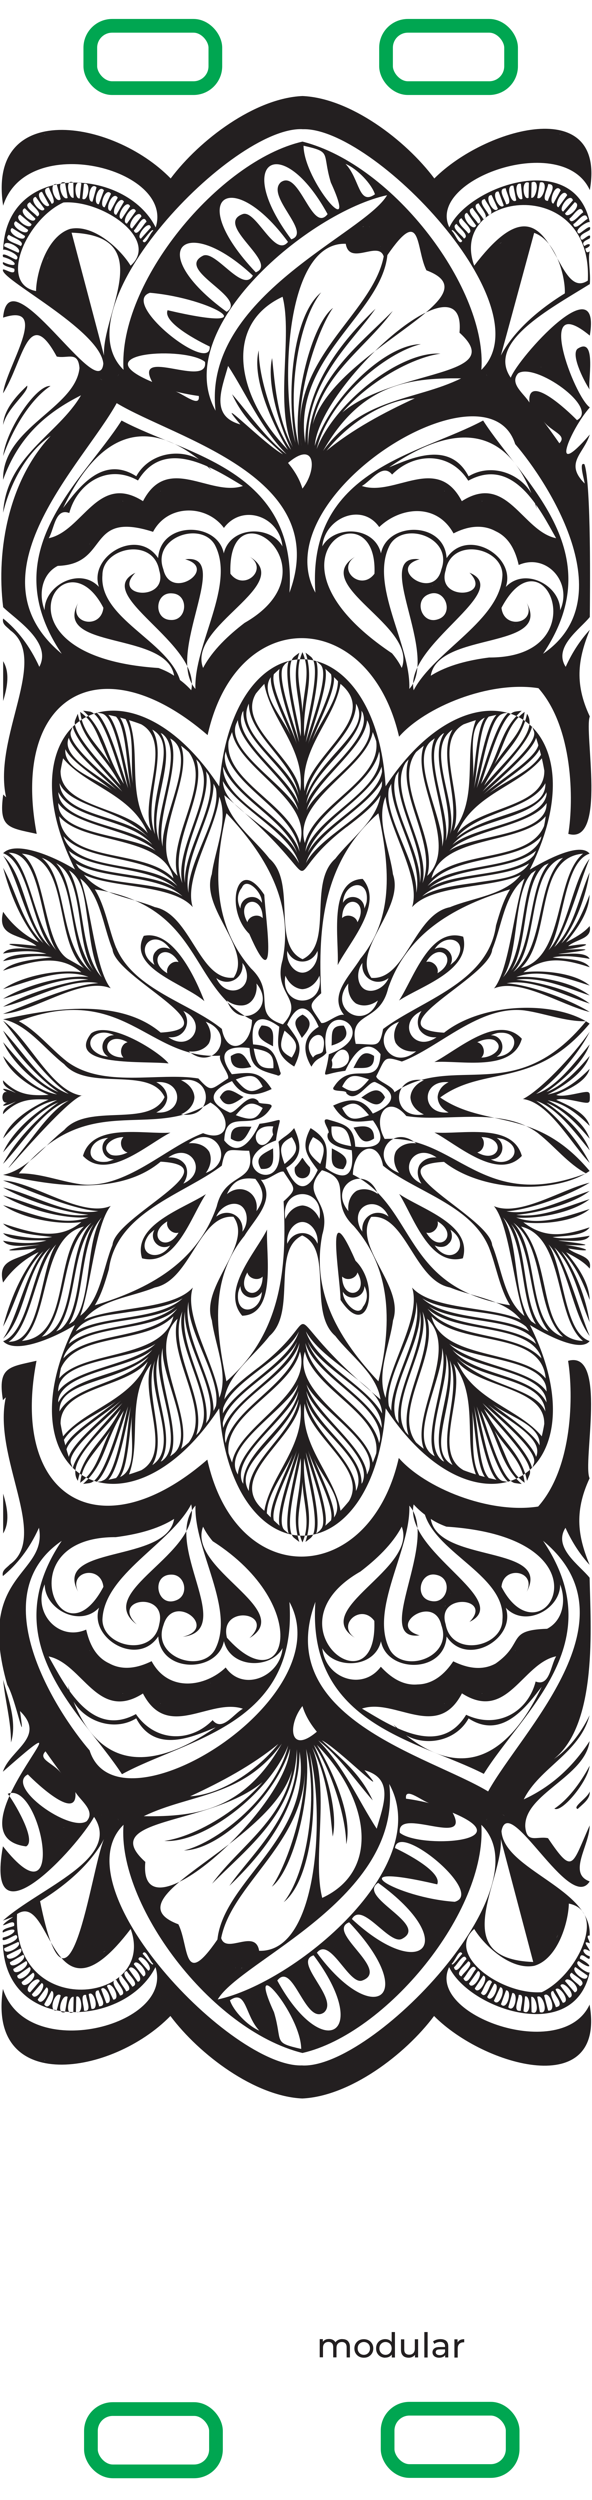 <?xml version="1.0" encoding="UTF-8"?>
<svg id="f_cu" xmlns="http://www.w3.org/2000/svg" width="30.48mm" height="128.5mm" viewBox="0 0 86.4 364.25">
  <defs>
    <style>
      .cls-1 {
        fill: none;
        stroke: #00a651;
        stroke-miterlimit: 10;
        stroke-width: 2px;
      }

      .cls-2 {
        fill: #231f20;
        stroke-width: 0px;
      }
    </style>
  </defs>
  <g>
    <path class="cls-2" d="M48.39,152.34c1.27-.39,2.93-1.12,1.78-2.9-2.08-.06-1.67,1.28-1.78,2.9ZM48.68,152.01s0,.03,0,.04c0-.01,0-.03,0-.04Z"/>
    <path class="cls-2" d="M63.41,165.01c3.3,1.74,9.24,7.13,12.75,3.41-1.38-4.92-8.86-3.08-12.75-3.41ZM73.48,166c3.3,1.38.95,4.35-1.84,2.93,1.72,0,2.33-2.27.84-3.13.38.05.72.11,1,.2ZM69.82,167.86c.82-.32,1.08-1.57.44-2.18,3.76.04,2.68,4.08-.6,2.24.06-.02.11-.03.16-.06Z"/>
    <path class="cls-2" d="M7.37,56.24c-2.03-.21-6.47,6.3-6.91,10.2,1.59-4.44,4.22-8.43,6.91-10.2Z"/>
    <path class="cls-2" d="M51.59,164.3c.88,1.35,1.27,2.73,3,1.59.05-2.11-1.69-1.88-3-1.59ZM52.01,164.42s-.03,0-.04,0c.01,0,.03,0,.04,0Z"/>
    <path class="cls-2" d="M44.05,151.23c.9-1.04,1.97-2.37.11-3.4-1.85.92-.84,1.97-.11,3.4ZM44.14,150.8s0,.01,0,.02c0,0-.01-.02,0-.02Z"/>
    <path class="cls-2" d="M76.29,160.13c3.78.45,6.94,6.33,9.77,9.32-1.53-3.12-5.08-7.26-7.81-9.06,3.01,1,5.56,4.49,7.81,7.22-.96-2.73-4.1-5.39-6.31-6.95,2.44.96,4.47,3.13,6.31,5.26-.83-2.5-3.94-4.51-6.13-5.6,2.4.42,4.34,1.94,6.13,3.73-.5-1.9-3.19-3.04-4.88-3.8,1.28-.53,4.83.92,4.78.25.17.3.17-1.52,0-1.22.06-.67-3.5.78-4.78.25,1.68-.76,4.38-1.9,4.88-3.8-1.79,1.79-3.73,3.31-6.13,3.73,2.18-1.09,5.3-3.1,6.13-5.6-1.85,2.12-3.87,4.3-6.31,5.26,2.2-1.56,5.36-4.22,6.31-6.95-2.25,2.72-4.81,6.22-7.82,7.22,2.74-1.8,6.29-5.95,7.82-9.06-2.52,3.62-7.26,8.57-9.77,9.82Z"/>
    <path class="cls-2" d="M.46,217.63v5.8c.99-1.64.64-3.69,0-5.8Z"/>
    <path class="cls-2" d="M58.26,173.97c2.01,3.18,4.41,10.66,9.29,9.37,1.47-4.92-6.12-7.19-9.29-9.37ZM65.47,181.21c.59-.49.59-1.37.26-2.04,3.34,2.31.01,5.63-2.29,2.29.67.33,1.54.33,2.04-.26ZM62.39,179.63c.87.13,1.72-.82,1.47-1.67,3.23,1.92.28,4.87-1.64,1.64.06.01.11.02.17.03Z"/>
    <path class="cls-2" d="M50.1,170.35c1.28-1.6-.3-2.31-1.67-3.03.02,1.58-.39,3,1.67,3.03ZM48.7,167.74s-.02,0-.03-.03c0,0,.02.02.03.03Z"/>
    <path class="cls-2" d="M3.97,56.18c-1.23,1.17-3.46,3.39-3.51,5.74.54-2.47,3.76-4.76,3.51-5.74Z"/>
    <path class="cls-2" d="M80.91,263.53c1.07.65,4.85-3.89,5.15-6.26-1.48,2.75-3.3,5.03-5.15,6.26Z"/>
    <path class="cls-2" d="M52.73,159.93c1.43.74,2.5,1.8,3.46-.04-.9-1.82-2.26-.82-3.46.04ZM53.22,159.88s0,.01-.02,0c0,0,.01,0,.02,0Z"/>
    <path class="cls-2" d="M.46,96.34v5.8c.64-2.1.99-4.16,0-5.8Z"/>
    <path class="cls-2" d="M84.43,50.73c-1.28.6.65,4.57,1.63,6.04-.34-.86,1.09-7.66-1.63-6.04Z"/>
    <path class="cls-2" d="M11.98,159.64c-4.46-.56-7.87-8.38-11.53-10.91,2.39,2.94,6.23,8.51,9.57,10.65-3.79-1.29-6.7-6.25-9.57-9.22,1.62,3.17,5.14,6.93,8.07,8.96-3.23-1.28-5.69-4.62-8.07-7.27,1.37,3.07,4.91,6.18,7.88,7.61-3.2-.56-5.59-3.06-7.88-5.59.94,2.56,4.18,4.62,6.64,5.66-2.53.13-4.47.09-6.64-2.12-.11.96,1.29,1.4,1.85,1.86-.96-.55-2.99-1.08-.97.03-1.31-1.01-1.31,2.16,0,1.15-2.02,1.12,0,.58.97.03-.57.46-1.96.9-1.85,1.86,2.17-2.21,4.11-2.25,6.64-2.12-2.45,1.04-5.7,3.1-6.64,5.66,2.29-2.52,4.68-5.03,7.88-5.59-2.97,1.43-6.52,4.55-7.88,7.61,2.38-2.65,4.83-5.99,8.07-7.27-2.93,2.02-6.43,5.79-8.07,8.95,2.88-2.97,5.78-7.93,9.57-9.22-2.04,1.12-3.84,3.46-5.59,5.73-9.3,11.69,4.42-5.44,7.55-6.49Z"/>
    <path class="cls-2" d="M84.31,263.58c.61-.63,1.89-1.44,1.75-2.55-.27.91-2.61,2.28-1.75,2.55Z"/>
    <path class="cls-2" d="M1.6,253.89c.96-3.02-.48-6.6-1.14-9.14.25,2.94,1.16,5.96,1.14,9.14Z"/>
    <path class="cls-2" d="M86.06,195.4c-3.8-1.24-3.75-10.74-6.01-14.08,2.83,3,3.51,10.16,6.01,13.34-1.49-3.54-2.99-9.49-5.15-12.89,2.92,2.85,3.57,7.35,5.15,10.88-.54-3.51-2-7.35-4.12-10.33,2.06,1.93,3.16,4.63,4.12,7.09-.07-2.56-1.8-4.98-3.44-6.96,1.22.68,2.53,1.32,3.44,2.39.47-1.89-1.95-1.88-3.13-2.93,4.14.69,2.86-.09-.46-.53,5.28.25,2.6-.21-.99-.61,1.14-.1,3.99.41,4.57-.72-1.95.35-3.82.54-5.4.21,1.31-.2,4.51-.1,5.4-1.43-4.25,1.41-6.76,1.46-9.67-.74,2.92.39,7.62-.14,9.67-1.93-3.54,1.13-7.32,2.49-10.71,1.24,3.22.25,8.32-.77,10.71-2.68-3.41,1.11-7.23,2.8-10.7,2.29,3.18-.28,8.32-1.6,10.7-3.48-3.77,1.21-8.45,3.7-12.13,2.96,3.47-.21,9.36-2.44,12.13-4.17-4.13.98-10.22,5.01-13.96,3.42,2.27,2.77,2.86,11.71,4.45,16.01-2.96-2.34-3.3-6.91-4.71-10.33-.34-4.11-17.59-11.56-7.03-12.13,5.72,4.52,16.46,4.66,21.25,1.32-7.93-9.43-15.08-6.08-21.81-10.7,6.44-4.75,13.76-1.14,21.81-10.76-4.79-3.34-15.51-3.2-21.24,1.32-10.56-.62,6.69-7.97,7.03-12.13,1.41-3.42,1.75-7.99,4.71-10.33-1.58,4.29-2.19,13.24-4.45,16.01,3.75-1.58,9.82,2.44,13.96,3.43-2.75-1.74-8.7-3.98-12.13-4.18,3.68-.74,8.36,1.75,12.13,2.96-2.39-1.88-7.51-3.2-10.7-3.48,3.47-.51,7.29,1.18,10.7,2.29-2.43-1.91-7.36-2.91-10.71-2.68,3.39-1.25,7.17.11,10.71,1.24-2.06-1.8-6.74-2.32-9.67-1.93,2.91-2.2,5.42-2.15,9.67-.74-.89-1.32-4.13-1.21-5.4-1.43,1.58-.34,3.45-.14,5.4.21-.59-1.14-3.43-.63-4.58-.72,3.59-.4,6.27-.87.99-.61,3.33-.44,4.59-1.22.45-.52,1.17-1.05,3.59-1.04,3.13-2.93-.91,1.07-2.22,1.71-3.44,2.39,1.64-1.98,3.37-4.4,3.44-6.96-.97,2.47-2.06,5.16-4.12,7.09,2.13-2.98,3.59-6.82,4.12-10.33-1.57,3.53-2.23,8.03-5.15,10.88,2.16-3.39,3.66-9.34,5.15-12.89-2.5,3.19-3.18,10.35-6.01,13.35,2.26-3.33,2.2-12.85,6.01-14.08-1.38-1.74-6.44.94-8.73,2.33,11.05-22.03-7.52-32.71-21.04-12.15-1.41-24.05-22.38-25.3-24.29.02C18.46,93.95-.11,104.69,10.95,126.69c-2.79-1.76-8.62-4.33-10.49-2.37,3.71,1.33,4.21,10.53,6.91,13.66-3.67-3.22-3.6-10.35-6.91-13.29,2.19,3.2,3.13,9.23,5.88,12.74-3.16-2.92-3.91-7.53-5.88-10.99.96,3.65,2.59,7.77,5.19,10.85-2.09-.96-3.98-2.67-5.19-4.44-.98,3.8,2.53,3.13,4.88,4.98-5.98-.7-4.69-.06.45.52-1.51-.04-4.57-.6-5.34.59,2.1-.36,4.28-.55,6.33.03-1.62.07-5.17-.26-6.33,1.07,2.56-.54,5.11-.99,7.16-.55-1.74.21-5.81.46-7.16,1.94,4.61-1.51,8.21-2.46,11.42.23-3.54-.49-8.78.61-11.42,2.46,4.02-1.13,8.51-3.24,12.47-1.78-3.81-.32-9.5,1.36-12.47,3.19,3.95-1.01,8.39-3.4,12.45-2.8-3.74.29-9.54,2.28-12.45,3.96,4.24-.92,9.66-4.29,13.89-3.44-3.9.2-10.76,3.33-13.89,4.47,4.48-.22,11.5-5.5,15.71-3.72-2.27-2.77-2.86-11.71-4.45-16.01,2.96,2.34,3.3,6.91,4.71,10.33.34,4.12,17.58,11.56,7.03,12.13-6.44-5.43-17.18-3.18-23-1.93,3.54.71,6.07,4.35,8.91,6.53,3.53,4.05,12.5.21,14.66,4.8-2.16,4.59-11.14.76-14.66,4.8-2.84,2.18-5.37,5.82-8.91,6.53,5.84,1.24,16.55,3.51,23-1.92,10.56.61-6.69,7.97-7.03,12.13-1.41,3.42-1.75,7.99-4.71,10.33,1.58-4.29,2.18-13.24,4.45-16.01-4.21,1.79-11.24-3.5-15.71-3.71,3.15,1.14,9.98,4.26,13.89,4.46-4.22.84-9.65-2.52-13.89-3.44,2.92,1.69,8.71,3.67,12.45,3.96-4.06.6-8.51-1.79-12.45-2.8,2.97,1.84,8.64,3.5,12.47,3.19-3.95,1.46-8.44-.64-12.47-1.78,2.64,1.85,7.88,2.96,11.42,2.47-3.21,2.69-6.82,1.73-11.42.22,1.36,1.49,5.38,1.73,7.16,1.95-2.05.44-4.6-.01-7.16-.55,1.16,1.32,4.71.99,6.33,1.07-2.05.57-4.23.39-6.33.03.77,1.18,3.83.62,5.34.59-5.16.59-6.44,1.22-.46.53-2.35,1.85-5.87,1.19-4.88,4.98,1.21-1.77,3.11-3.48,5.19-4.44-2.61,3.08-4.24,7.2-5.19,10.85,1.98-3.46,2.72-8.06,5.88-10.99-2.74,3.51-3.7,9.54-5.88,12.75,3.3-2.95,3.23-10.06,6.91-13.29-2.69,3.12-3.2,12.34-6.9,13.66,1.87,2,7.69-.62,10.48-2.36-11.05,22.07,7.55,32.68,21.05,12.14,1.69,24.77,22.62,24.72,24.3,0,13.53,20.57,32.08,9.88,21.05-12.14,2.27,1.38,7.39,4.1,8.73,2.32ZM76.78,193.31c.16.22.3.44.44.66-3.93-2.39-12.03-1.53-15.59-4.8,3.63,2.41,12.02,1.41,15.15,4.14ZM71.31,181.64c1.11,2.74,1.57,6.03,3.13,8.54-15.79-2.46-13.6-14.33-22.94-19.04.11-4.09,3.67-5.36,4.4-1.3,4.51,3.71,12.8,5.68,15.41,11.81ZM39.87,165.31c-2.14,4.2-4.45-1.65.02-1.18-.19.48-.13.84-.02,1.18ZM40.28,166.15c.52-4.11,1.65-2.9-2.41-2.41-1.07,2.33-3.05,5.08-5.14,2.43.17-5.07,4.35-.86,6.76-4.7.82-.98-1.93-.4-1.76-1-1.46-1.6-3.16,1.75-4.19,1.64-3.47-1.56-2.89-3.22.32-4.59,1.56,2.49,3.51,2.21,5.79,1.16-1.73-2.77-3.22-2.43-5.81-2.16-2.23-3.09-.89-4.23,2.58-3.82.18,2.97,1.52,3.24,4.02,3.96.27.23.69-.19.46-.46-.71-2.49-1-3.85-3.96-4.02-.41-3.46.73-4.82,3.82-2.58-.26,2.61-.61,4.1,2.18,5.8,1.54-3.11.56-3.82-1.03-6.11,1.56-3.47,3.22-2.89,4.6.32-2.45,1.49-2.31,3.75-1.06,5.81.81-1.43,1.38-1.05,2.19-2.01-1.57-9.16,9.08-3.03.35.2-.52,4.1-1.65,2.91,2.41,2.41,1.07-2.33,3.04-5.09,5.14-2.43-.29,5.26-4.16.68-6.76,4.7-.82.98,1.93.4,1.76,1,1.5,1.6,3.14-1.74,4.19-1.64,3.47,1.56,2.89,3.22-.32,4.6-1.56-2.49-3.53-2.2-5.79-1.16,1.73,2.77,3.24,2.42,5.81,2.16,2.23,3.09.89,4.23-2.58,3.82-.18-2.97-1.52-3.24-4.02-3.96-1.26-.22.61,1.88.02,2.02-.49,1.66,2.34,2.28,3.48,2.46.41,3.46-.72,4.82-3.82,2.58.27-2.61.61-4.09-2.18-5.8-1.52,2.88-.51,4,1.04,6.11-1.56,3.47-3.22,2.89-4.6-.32,2.49-1.56,2.2-3.52,1.16-5.79-.92,1.11-1.43,1.16-2.29,1.99,1.57,9.16-9.07,3.03-.35-.2ZM34.42,162.49c1.54-1.85,2.24-2.14,3.92-1.05-.91,1.78-1.66,1.88-3.92,1.05ZM34.42,157.28c2.26-.83,3.01-.73,3.92,1.05-1.68,1.09-2.38.8-3.92-1.05ZM39.9,155.64c-2,.1-2.46-.5-2.87-2.87,2.37.41,2.97.87,2.87,2.87ZM51.99,146.23c1.03.51,2.22.26,3.16-.45-1.7,4.61-7.44,1.29-4.31-2.48-.15,1.19.26,2.32,1.15,2.94ZM52.03,143.21s0,0,0-.01c0,0,0,.02,0,.01ZM54.62,144.7s.01,0,.02,0c0,0-.01.01-.02,0ZM53.26,144.17c-1.14-.62-1.33-2.59-.36-3.87-.29,2.23,2.06,3.56,3.81,2.21-.61,1.44-2.32,2.25-3.45,1.66ZM52.62,139.65c-1.57,2.59-4.72,5.33-2.41,8.23-.92-.27-2.64,1.39-3.33,1.16-1.61-2.54-2.12-2.38,0-4.32-.52-9.79.35-19.29,8.35-26.22,1.5,7.26,2.5,14.89-2.61,21.16ZM47.1,153.21c-.31.48-1.01.23-1.41.88-2.32-2.87,2.59-5.27,1.41-.88ZM44.18,141.72c-1.3.03-2.45-1.58-2.25-3.17.87,2.07,3.53,2.07,4.41,0,.19,1.55-.88,3.12-2.16,3.17ZM45.64,141.48s0,0,0,0c0,0,0,.02,0,0ZM42.65,141.49s-.01,0-.01-.01c0,0,0,0,.01.01ZM44.11,144.13c1.09-.06,2.04-.85,2.51-1.97.83,4.83-5.8,4.83-4.97,0,.47,1.1,1.39,1.88,2.46,1.97ZM55.7,114.61c-1.35,3.93-9.11,7.25-11.05,11.16,1.45-4.61,8.9-7.93,11.11-11.96-.01.26-.03.53-.05.8ZM50.61,120.49c2.02-1.55,3.93-3.04,4.92-4.62-.55,3.73-4.34,6.31-6.59,9.24-4.04,3.52-.22,12.47-4.78,14.65-4.63-2.06-.77-11.15-4.83-14.65-2.25-2.93-6.04-5.51-6.59-9.24,17.29,14.45,6.47,13.28,17.86,4.61ZM37.9,120.18c-2.68-2.19-5.3-3.78-5.37-6.37,2.21,4.03,9.66,7.34,11.11,11.96-1.12-2.04-3.45-3.84-5.73-5.59ZM33.05,118.49c5.57,5.92,9.87,12.8,8.19,21.39-1.52,5.13,3.48,5.66.05,9.38-4.83-1.51-.77-4.46-4.65-8.15-5.74-6.59-5.45-14.71-3.59-22.62ZM41.53,150.17c1.85,1.54,2.14,2.24,1.05,3.92-1.78-.91-1.88-1.66-1.05-3.92ZM36.24,143.21s0,0,0-.01c0,0,0,0,0,.01ZM35.67,140.73c1.65,3.48-2.6,5.08-4.1,1.78,1.76,1.35,4.1.02,3.81-2.21.09.13.19.28.29.43ZM33.65,144.7s-.01,0-.02,0c0,0,.01,0,.02,0ZM35.13,146.5c1.65.07,2.51-1.63,2.3-3.2,3.14,3.78-2.61,7.09-4.31,2.48.62.47,1.32.72,2.01.72ZM48.4,154.46c2.14-4.2,4.45,1.65-.02,1.18.19-.48.13-.84.02-1.18ZM53.85,157.28c-1.54,1.85-2.24,2.14-3.92,1.05.91-1.78,1.67-1.88,3.92-1.05ZM53.85,162.49c-2.26.83-3.01.74-3.92-1.05,1.68-1.09,2.38-.8,3.92,1.05ZM48.38,164.13c2-.1,2.46.5,2.87,2.87-2.37-.41-2.97-.87-2.87-2.87ZM52.04,173.51c-.91.59-1.34,1.76-1.19,2.96-3.14-3.77,2.61-7.08,4.31-2.48-.96-.72-2.14-.93-3.12-.48ZM54.64,175.07s0,0,0,0c0,0-.02,0,0,0ZM52.04,176.55s0,.01,0,.02c0,0,0-.02,0-.02ZM46.74,169.6c-1.85-1.54-2.14-2.24-1.05-3.92,1.78.91,1.88,1.66,1.05,3.92ZM44.09,178.05c1.3-.03,2.44,1.58,2.25,3.17-.87-2.07-3.53-2.07-4.41,0-.19-1.55.88-3.12,2.16-3.17ZM42.64,178.28s0,0,0,0c0,0,0-.02,0,0ZM45.63,178.27s.01,0,.01.01c0,0,0,0-.01-.01ZM44.16,175.64c-1.09.06-2.04.85-2.51,1.97-.83-4.83,5.8-4.83,4.97,0-.47-1.1-1.39-1.88-2.46-1.97ZM41.53,169.6c-.83-2.26-.73-3.01,1.05-3.92,1.09,1.68.8,2.38-1.05,3.92ZM37.27,171.77c1.29,1.67,1.41,2.94.16,4.7.44-2.65-2.23-4.2-4.31-2.48.9-1.97,2.07-2.5,4.15-2.22ZM36.24,176.56s0,0,0,.01c0,0-.01-.02,0-.01ZM33.65,175.06s-.01,0-.02,0c0,0,.01-.01.02,0ZM35.02,175.59c1.15.62,1.33,2.6.36,3.87.28-2.23-2.02-3.56-3.82-2.2.61-1.44,2.32-2.26,3.45-1.67ZM35.65,180.11c1.57-2.6,4.72-5.33,2.41-8.23.92.27,2.64-1.39,3.33-1.16,1.61,2.53,2.11,2.4,0,4.32.52,9.79-.35,19.29-8.35,26.22-1.5-7.26-2.5-14.89,2.61-21.16ZM32.58,205.15c1.35-3.93,9.11-7.25,11.05-11.16-1.45,4.61-8.9,7.93-11.11,11.96.01-.26.03-.53.05-.8ZM37.66,199.28c-2.02,1.55-3.94,3.04-4.92,4.62.55-3.73,4.34-6.31,6.59-9.24,4.04-3.52.22-12.47,4.78-14.65,4.63,2.06.77,11.15,4.83,14.65,2.25,2.93,6.04,5.51,6.59,9.24-17.11-14.27-6.55-13.33-17.86-4.62ZM50.38,199.58c2.68,2.19,5.3,3.78,5.38,6.37-2.21-4.03-9.65-7.34-11.11-11.96,1.12,2.04,3.45,3.84,5.73,5.59ZM55.23,201.27c-5.57-5.92-9.87-12.8-8.19-21.39,1.52-5.13-3.48-5.65-.05-9.38,4.84,1.5.76,4.46,4.65,8.15,5.74,6.59,5.46,14.71,3.59,22.62ZM52.61,179.04c-1.66-3.49,2.61-5.08,4.1-1.78-1.79-1.36-4.09-.03-3.82,2.2-.09-.13-.18-.28-.29-.42ZM57.79,167.74c-.49.97-.28,2.19.45,3.16-4.6-1.7-1.28-7.43,2.49-4.31-1.19-.15-2.32.26-2.94,1.15ZM59.32,170.39s0,0,0,0c0,0-.01-.01,0,0ZM61.25,169.7c-.47.85-.34,1.88.26,2.76-3.71-1.7-1.12-6.17,2.2-3.81-1.02-.08-1.92.28-2.46,1.06ZM60.81,167.79s0,0,.02,0c0,0-.01,0-.02,0ZM78.55,165.14c2.33,1.82,4.37,4.44,6.98,5.83-15.31,5.78-18.86-5.69-29.39-5.02-1.89-3.37.45-6.62,3.16-3.34,5.77.96,13.92-1.49,19.25,2.52ZM59.9,159.88c.05,1.08.86,2.02,1.96,2.49-4.83.83-4.83-5.8,0-4.97-1.1.47-1.91,1.41-1.96,2.49ZM62.52,161.38s0,0,.01,0c0,0,0,0-.01,0ZM63.87,159.83c.02.97.65,1.8,1.6,2.26-4.06.38-4.06-4.79,0-4.41-.93.45-1.52,1.2-1.6,2.15ZM62.52,158.38s0,0,.01,0c0,0-.01.02-.01,0ZM76.57,147.23c2.93.41,6.01,1.66,8.96,1.56-10.38,12.66-19.18,4.5-27.96,10.35-.22-.93-2.53-1.59-2.66-2.31,1.38-2.66,1.02-3.04,3.74-2.16,5.47-2.05,11.33-8.25,17.93-7.44ZM57.77,151.99c.59.92,1.83,1.35,2.96,1.19-3.78,3.14-7.08-2.61-2.49-4.31-.72.96-.93,2.14-.48,3.12ZM59.31,149.39s0,0,.01-.01c0,0,0,.02-.01.01ZM60.8,151.96s.03.01.04.02c-.02,0-.04.02-.04-.02ZM61.2,149.97c.5.83,1.5,1.26,2.51,1.16-3.33,2.35-5.89-2.13-2.19-3.82-.58.85-.72,1.81-.32,2.66ZM72.39,134.84c-1.15,8.38-10.93,10.89-16.48,15.09-.56,2.96-.99,2.17-3.99,2.17-1.11-4.93,3.48-2.89,4.73-8.1,2.84-8.26,10.01-12.07,17.79-14.42-.96,1.55-1.52,3.42-2.05,5.26ZM69.39,128.62c-2.85.38-5.77.77-7.76,1.97,3.56-3.27,11.67-2.41,15.59-4.8-1.36,2.21-4.42,2.27-7.84,2.83ZM85.09,124.38c-4.22,3.49-2.62,15.11-9.05,16.67,4.54-4.26,1.89-16.04,9.05-16.67ZM81.58,125.18c.19-.07.4-.13.59-.19-4.1,3.75-2.49,12.99-7.25,16.62,3.71-3.95,2.05-14.02,6.66-16.43ZM79.43,126.1c.21-.11.43-.22.65-.31-3.09,3.74-2.12,11.69-5.48,15.63,2.57-3.83,1.55-12.58,4.83-15.31ZM77.56,127.24c.22-.16.44-.3.66-.44-2.39,3.93-1.53,12.03-4.8,15.59,2.41-3.63,1.41-12.02,4.14-15.15ZM77.92,124.6c-2.74,3.28-11.47,2.26-15.31,4.83,3.93-3.36,11.89-2.39,15.63-5.48-.1.22-.21.44-.32.65ZM78.84,122.44c-2.41,4.61-12.48,2.94-16.43,6.66,3.63-4.76,12.87-3.16,16.62-7.25-.06.2-.12.4-.19.6ZM79.4,120.36c-2.26,5.34-12.37,3.42-16.43,7.62,1.56-6.42,13.19-4.83,16.67-9.05-.06.48-.14.96-.24,1.43ZM79.77,117.21c-.14,4.6-10.8,4.38-14.19,6.75,3.05-3.08,11.85-3.53,14.2-6.95,0,.07,0,.13,0,.2ZM79.77,115.75c-.65,4.16-10.61,4.58-13.74,7.35,3.24-3.91,11.56-3.5,13.73-7.68,0,.11,0,.22.01.33ZM73.54,118.81c-2.37.79-4.95,1.65-6.95,3.28,3.17-3.92,10.73-3.96,13.01-7.97.05,2.66-2.66,3.56-6.05,4.69ZM79.44,112.34c.04,5.39-9.54,5.13-12.71,9.06,2.38-5.72,9.01-6.86,12.35-10.91.14.61.26,1.22.37,1.85ZM78.95,109.98c-1.51,2.46-5.09,3.74-7.59,5.6,2.22-1.87,6.51-4.52,7.38-6.41.07.27.14.54.21.81ZM78.57,108.58c-.56,2.09-5.79,5.15-8.01,7.16,2.46-2.36,7.07-6.15,7.68-8.24.11.35.23.71.33,1.08ZM77.94,106.62c.52,1.84-5.08,6.37-7.51,8.71,2.37-2.79,6.74-7.11,7.23-9.49.09.25.19.51.28.77ZM76.92,104c1.84,2.72-3.63,7.15-6.27,10.48,2.36-4.66,5.34-6.08,6.27-10.48ZM74.1,108.7c-.57.74-1.22,1.59-1.94,2.65,1.5-2.89,1.87-5.78,4.41-7.63-.25,2.07-1.09,3.2-2.47,4.98ZM75.09,103.7c.35-.07.71-.1,1.05-.14-3.35,3-3.08,6.29-5.94,10.67,1.19-3.46,2.99-10.05,4.89-10.52ZM73.29,104.03c.26-.15.6-.13.89-.2-1.81,1.61-3.37,7.57-4.6,11.01.8-3.19,1.96-10.38,3.72-10.81ZM71.35,104.41c.37-.09.74-.17,1.1-.25-1.5,1.57-2.48,7.46-3.3,10.77.63-2.92.67-8.99,2.19-10.52ZM70.76,104.56c-1.2,1.7-1.35,6.74-1.86,9.59.66-2.98-1.01-8.26,1.86-9.59ZM67.66,105.54c.6-.22,1.19-.43,1.79-.61-1.84,4.91.49,11.23-3.27,16.15,1.81-4.71-3.2-12.88,1.48-15.54ZM66.05,106.3c-2.33,3.98,1.41,10.53-.4,15.24,1.32-4.55-3.76-12.47.4-15.24ZM64.51,107c.08-.1.22-.13.32-.2-2.54,3.97,1.98,10.96.21,15.73.85-4.06-3.76-12.92-.53-15.53ZM63.23,107.75c.06-.08.14-.12.22-.16-1.79,3.75,2.22,11.59,1.08,15.77.37-4.07-5.14-13.22-1.3-15.61ZM60.73,109.58c.36-.32.74-.63,1.12-.92-1.91,5.13,5.28,14.4.5,18.96,1.61-5.62-5.11-13.41-1.62-18.04ZM59.21,111.11c.14-.16.28-.31.42-.46-1.67,5.3,4.34,12.49,2.03,18.02,1.24-5.28-5.23-13.17-2.45-17.56ZM57.8,112.98c.13-.2.27-.4.4-.6-.81,4.78,4.01,11.18,3.07,16.27.31-4.6-4.94-11.67-3.47-15.67ZM56.76,114.9c.11-.24.23-.48.35-.71-.1,4.59,4.69,11.18,3.64,15.9.28-4.35-4.79-11.11-3.99-15.19ZM56.16,116.38c.04-.1.08-.2.11-.3.4,4.63,5.25,11.83,3.87,16.1,2.99-3.37,11.67-2.72,15.86-4.71-2.34,2.96-6.91,3.3-10.33,4.71-5.26,1.03-6.43,10.69-11.47,10.3-2.97-4.1,4.91-10.04,3.15-15.1-.47-3.56-2.36-7.57-1.2-10.99ZM55.75,112.43c-.72,4.21-8.81,7.7-10.84,11.84,1.73-4.88,9.11-8.01,10.79-12.56.02.24.04.48.05.72ZM55.35,109.54c1.08,5.6-9.23,9.15-10.78,14.54.76-5.94,9.57-9.17,10.77-14.59,0,.02,0,.03.01.05ZM54.91,108.02c.72,5.76-9,9.15-10.42,14.82-1.87-6.34,9.01-10.78,9.91-16.18.19.44.36.9.51,1.35ZM53.66,105.11c2.18,4.06-7.16,9.19-8.91,12.95,1.1-4.19,8.5-8.98,8.82-13.12.03.06.07.12.1.17ZM52.93,103.84c1.52,3.93-6.9,9.27-8.22,13.24.85-5.01,8.27-8.82,8.05-13.52.06.09.12.18.17.28ZM49.06,109.61c-1.66,1.87-3.46,3.9-4.38,6.32.78-4.99,7.32-8.79,7.28-13.41,1.37,2.28-.52,4.41-2.89,7.09ZM49.69,99.64c5.8,4.83-4.26,10.14-5.24,15.62-.8-6.14,4.38-10.44,5.24-15.62ZM49.33,99.26c-.08,2.89-2.54,5.78-3.78,8.65.99-2.73,3.38-7.17,3.19-9.25.2.19.39.39.59.6ZM48.31,98.23c.55,2.09-2.44,7.35-3.36,10.2.95-3.27,3.05-8.86,2.53-10.97.28.25.55.5.83.77ZM46.78,96.85c1.36,1.33-1.22,8.06-2.15,11.31.66-3.6,2.29-9.54,1.52-11.84.21.17.42.35.63.53ZM45.42,95.73c1.42,1.38-.31,7.97-1.02,11.57-.29-5.22,1.59-7.93.19-12.21.27.2.55.41.83.64ZM44.14,95.02c1.27,2.88.14,5.56,0,8.82-.14-3.25-1.27-5.94,0-8.82ZM42.85,95.75c.27-.24.57-.44.84-.65-1.4,4.28.48,6.99.19,12.21-.7-3.59-2.44-10.19-1.02-11.56ZM41.46,96.94c.15-.26.45-.41.67-.62-.76,2.3.86,8.24,1.52,11.84-.91-3.16-3.49-9.97-2.19-11.22ZM39.97,98.23c.28-.26.55-.52.83-.77-.52,2.11,1.58,7.7,2.53,10.97-.92-2.85-3.91-8.11-3.36-10.2ZM39.53,98.66c-.19,2.07,2.2,6.51,3.19,9.24-.92-2.91-5.01-6.65-3.19-9.24ZM37.35,101.05c.4-.49.81-.96,1.23-1.41.86,5.18,6.04,9.48,5.24,15.62-.78-4.99-9.24-9.56-6.47-14.21ZM36.32,102.52c-.03,4.62,6.5,8.42,7.28,13.41-1.13-4.6-9.49-8.93-7.28-13.41ZM35.34,103.9c.01-.12.12-.22.18-.33-.22,4.71,7.2,8.51,8.05,13.52-1.29-3.94-9.71-9.31-8.23-13.19ZM34.6,105.19c.01-.09.06-.17.11-.26.32,4.14,7.72,8.92,8.82,13.12-1.71-3.71-11.05-8.88-8.93-12.86ZM33.36,108.02c.15-.46.32-.91.51-1.36.91,5.4,11.78,9.83,9.91,16.17-1.42-5.67-11.14-9.06-10.42-14.82ZM32.81,110.1c.03-.2.08-.41.13-.61,1.2,5.42,10,8.65,10.77,14.59-1.56-5.19-11.12-8.79-10.9-13.98ZM32.57,111.71c1.69,4.55,9.06,7.68,10.79,12.56-2.04-4.42-11.01-7.73-10.79-12.56ZM31.51,114.9c.8,4.08-4.27,10.84-3.99,15.19-1.05-4.72,3.74-11.31,3.64-15.91.12.23.24.47.35.72ZM30.47,112.98c1.47,4.01-3.78,11.06-3.47,15.67-.94-5.09,3.88-11.49,3.07-16.27.14.2.27.4.41.6ZM29.06,111.11c2.77,4.39-3.69,12.28-2.45,17.56-2.31-5.52,3.7-12.73,2.03-18.02.14.15.29.31.42.46ZM27.54,109.58c3.49,4.63-3.23,12.42-1.62,18.04-4.79-4.56,2.41-13.84.5-18.96.39.29.76.6,1.12.92ZM25,107.69c3.92,2.43-1.61,11.54-1.25,15.67-1.15-4.18,2.87-12.02,1.08-15.77.06.04.12.07.17.1ZM23.74,106.96c3.27,2.64-1.34,11.48-.5,15.57-1.77-4.76,2.75-11.76.21-15.73.1.05.19.1.29.15ZM23.26,113.88c-.5,2.44-1.05,5.11-.64,7.66-1.81-4.71,1.94-11.27-.4-15.24,2.33,1.29,1.76,4.08,1.04,7.59ZM20.62,105.54c4.68,2.67-.33,10.83,1.48,15.54-3.76-4.92-1.43-11.23-3.27-16.15.59.18,1.19.38,1.79.61ZM18.33,104.78c1.37,2.54.69,6.27,1.05,9.37-.51-2.85-.66-7.9-1.86-9.59.27.07.54.14.81.22ZM16.92,104.41c1.53,1.54,1.56,7.59,2.19,10.52-.81-3.31-1.79-9.2-3.3-10.77.36.08.73.16,1.1.25ZM14.91,103.98c1.85.47,2.97,7.59,3.79,10.87-1.23-3.45-2.79-9.4-4.6-11.02.27.04.54.09.81.14ZM13.17,103.69c1.92.48,3.71,7.06,4.9,10.53-2.86-4.37-2.59-7.66-5.94-10.67.34.04.68.08,1.04.14ZM14.79,108.34c.36.86.77,1.85,1.32,3.01-1.75-2.74-4.07-4.51-4.41-7.63,1.67,1.25,2.22,2.55,3.08,4.63ZM10.95,104.97c.13-.33.27-.66.4-.97.93,4.41,3.91,5.82,6.27,10.48-2.41-2.77-7.21-7.61-6.67-9.51ZM10.34,106.62c.09-.26.19-.52.28-.77.49,2.37,4.86,6.7,7.23,9.49-2.43-2.35-8.03-6.88-7.52-8.71ZM10.04,107.5c.61,2.08,5.22,5.88,7.68,8.24-2.26-2.44-9.01-5.19-7.68-8.24ZM9.54,109.17c.87,1.89,5.16,4.54,7.38,6.41-2.25-2.06-7.67-3.25-7.38-6.41ZM8.84,112.34c.1-.63.23-1.24.37-1.85,3.33,4.05,9.97,5.19,12.35,10.91-3.17-3.93-12.76-3.67-12.72-9.06ZM14.38,117.87c2.52.99,5.33,2.09,7.32,4.21-3.28-3.42-12.68-2.99-13.01-7.97.76,1.82,3.1,2.74,5.69,3.76ZM8.51,115.42c2.17,4.19,10.48,3.77,13.73,7.68-3.14-2.87-13.59-3.12-13.73-7.68ZM8.5,117.21c0-.07,0-.13,0-.2,2.35,3.42,11.15,3.87,14.2,6.95-3.39-2.37-14.05-2.15-14.19-6.75ZM8.64,118.93c3.49,4.22,15.11,2.62,16.67,9.05-4.26-4.54-16.04-1.89-16.67-9.05ZM9.25,121.84c3.75,4.1,12.99,2.49,16.62,7.25-4.05-3.9-14.8-1.79-16.62-7.25ZM10.35,124.6c-.11-.22-.22-.43-.32-.65,3.74,3.09,11.69,2.12,15.63,5.48-3.83-2.57-12.58-1.55-15.31-4.83ZM4.81,131.03c-.96-2.97-1.88-5.8-3.55-6.78,4.85-.1,4.53,10.75,6.95,14.2-1.58-1.75-2.5-4.62-3.41-7.42ZM9.86,139.69c-3.57-2.33-3.12-12.9-6.67-15.31,7.16.64,4.5,12.41,9.05,16.67-.74-.43-1.54-.89-2.38-1.36ZM9.21,132.34c-.65-3-1.27-5.88-3.11-7.35,5.46,1.83,3.35,12.57,7.25,16.62-2.62-2.19-3.39-5.78-4.14-9.27ZM10.68,132.83c-.54-2.82-1.06-5.53-2.48-7.05,4.29,2.22,2.67,11.64,5.48,15.63-1.8-2.26-2.43-5.57-3-8.57ZM12.88,134.63c.38,2.85.77,5.77,1.97,7.76-3.27-3.56-2.41-11.67-4.8-15.59,2.21,1.36,2.27,4.42,2.83,7.84ZM11.49,126.46c-.15-.22-.3-.44-.44-.66,3.93,2.39,12.03,1.53,15.59,4.8-3.63-2.41-12.02-1.41-15.15-4.14ZM12.27,127.46c4.2,1.99,12.87,1.34,15.86,4.71-1.38-4.27,3.47-11.47,3.87-16.1,1.39,3.51-.6,7.63-1.09,11.3-1.74,5.07,6.04,10.91,3.19,15.08-5.04.53-6.24-9.27-11.51-10.28-3.41-1.41-7.99-1.75-10.33-4.71ZM16.96,138.12c-1.11-2.74-1.57-6.03-3.12-8.54,15.8,2.46,13.6,14.33,22.94,19.04-.11,4.09-3.67,5.36-4.4,1.3-4.52-3.72-12.8-5.67-15.41-11.81ZM30.48,152.03c.5-.97.28-2.19-.45-3.16,4.6,1.7,1.28,7.44-2.49,4.31,1.12.16,2.33-.25,2.94-1.15ZM28.95,149.38s0,0,0,0c0,0,.01.01,0,0ZM24.82,151.14c2.11.1,3.22-2.16,1.94-3.84,3.7,1.7,1.13,6.17-2.19,3.82.08,0,.17.02.25.02ZM27.47,151.96s-.02.02-.05.02c.02,0,.03-.01.05-.02ZM9.72,154.62c-2.33-1.82-4.37-4.44-6.98-5.83,15.32-5.78,18.86,5.69,29.38,5.02-.27.91,1.4,2.64,1.16,3.33-2.54,1.61-2.38,2.12-4.32,0-5.77-.96-13.92,1.49-19.25-2.52ZM28.38,159.88c-.05-1.08-.86-2.02-1.96-2.49,4.83-.83,4.83,5.8,0,4.97,1.1-.47,1.91-1.41,1.96-2.49ZM25.75,158.38s0,0-.01,0c0,0,0,0,.01,0ZM24.41,159.94c-.02-.97-.65-1.8-1.6-2.26,4.06-.38,4.06,4.78,0,4.41.93-.45,1.52-1.2,1.6-2.15ZM25.75,161.38s-.01,0-.02,0c0,0,.01-.02.02,0ZM11.71,172.54c-2.93-.41-6.01-1.66-8.96-1.56,10.03-12.45,19.21-4.61,27.96-10.34,3.28,1.89,2.91,6.01-1.07,4.47-5.48,2.06-11.31,8.24-17.93,7.44ZM30.51,167.78c-.59-.91-1.76-1.34-2.96-1.19,3.77-3.13,7.09,2.61,2.49,4.31.72-.96.93-2.14.48-3.12ZM28.97,170.37s0,0-.01.01c0,0,0-.02.01-.01ZM27.47,167.79s-.01,0-.02,0c0,0,.02,0,.02,0ZM27.08,169.8c-.5-.83-1.46-1.23-2.52-1.15,3.32-2.36,5.91,2.12,2.2,3.81.58-.85.72-1.8.32-2.66ZM15.89,184.93c1.15-8.38,10.93-10.89,16.48-15.09.56-2.96.98-2.17,3.99-2.17,1.11,4.93-3.48,2.89-4.73,8.1-2.84,8.26-10.01,12.08-17.79,14.42.96-1.55,1.52-3.42,2.05-5.25ZM18.89,191.15c2.85-.38,5.77-.77,7.76-1.97-3.56,3.27-11.67,2.41-15.6,4.8,1.36-2.21,4.42-2.27,7.84-2.83ZM1.54,195.49c-.09.03-.18.03-.28.03,3.43-2.35,3.87-11.14,6.95-14.2-2.36,3.35-2.15,13.99-6.68,14.17ZM3.2,195.38c4.2-3.5,2.61-15.11,9.04-16.67-4.54,4.25-1.89,16.02-9.04,16.67ZM6.69,194.59c-.19.07-.39.13-.59.19,4.1-3.75,2.49-12.99,7.25-16.62-3.72,3.95-2.05,14.04-6.66,16.44ZM8.85,193.67c-.21.11-.43.22-.65.32,3.1-3.74,2.12-11.69,5.48-15.63-2.57,3.83-1.55,12.58-4.83,15.31ZM10.71,192.53c-.22.16-.44.3-.66.44,2.39-3.93,1.53-12.03,4.8-15.59-2.41,3.63-1.41,12.02-4.14,15.15ZM10.35,195.17c2.73-3.28,11.48-2.26,15.31-4.83-3.93,3.36-11.89,2.39-15.63,5.48.1-.22.2-.43.31-.65ZM9.36,197.55c2.19-4.94,12.52-3.09,16.51-6.88-3.63,4.76-12.87,3.15-16.62,7.25.04-.12.07-.25.11-.37ZM8.87,199.41c2.26-5.34,12.37-3.42,16.44-7.62-1.56,6.42-13.19,4.83-16.67,9.05.06-.48.14-.95.24-1.43ZM8.5,202.55c.14-4.61,10.8-4.38,14.19-6.75-3.05,3.08-11.85,3.53-14.2,6.95,0-.07,0-.13,0-.2ZM8.5,204.01c.65-4.16,10.61-4.58,13.74-7.35-3.24,3.91-11.56,3.5-13.73,7.68,0-.11,0-.22-.01-.33ZM14.74,200.96c2.37-.79,4.95-1.65,6.95-3.28-3.17,3.92-10.73,3.96-13.01,7.97-.05-2.66,2.66-3.56,6.05-4.69ZM8.84,207.43c-.04-5.39,9.54-5.13,12.72-9.06-2.38,5.72-9.01,6.86-12.35,10.91-.14-.61-.26-1.22-.37-1.85ZM9.33,209.79c1.51-2.46,5.09-3.74,7.59-5.6-2.22,1.87-6.52,4.52-7.38,6.41-.07-.27-.14-.54-.21-.81ZM9.7,211.19c.57-2.09,5.79-5.15,8.01-7.15-2.46,2.36-7.07,6.15-7.67,8.24-.11-.35-.23-.71-.33-1.08ZM10.34,213.15c-.52-1.83,5.09-6.37,7.52-8.71-2.37,2.79-6.75,7.12-7.24,9.49-.09-.25-.19-.51-.28-.77ZM11.36,215.76c-1.84-2.72,3.63-7.15,6.27-10.48-2.36,4.66-5.34,6.08-6.27,10.48ZM14.17,211.07c.57-.74,1.22-1.59,1.94-2.65-1.5,2.89-1.87,5.78-4.41,7.63.25-2.07,1.09-3.2,2.47-4.98ZM13.18,216.07c-.35.07-.71.1-1.05.14,3.35-3,3.08-6.29,5.94-10.67-1.19,3.46-2.99,10.05-4.89,10.52ZM14.98,215.73c-.26.15-.6.13-.88.2,1.81-1.61,3.37-7.57,4.6-11.02-.79,3.19-1.96,10.39-3.72,10.81ZM16.92,215.36c-.37.09-.74.17-1.1.25,1.5-1.57,2.48-7.46,3.3-10.77-.63,2.92-.67,8.99-2.19,10.52ZM17.52,215.21c1.2-1.7,1.35-6.74,1.86-9.59-.66,2.98,1.01,8.26-1.86,9.59ZM20.62,214.22c-.6.22-1.19.43-1.79.61,1.84-4.91-.49-11.23,3.27-16.15-1.82,4.71,3.2,12.88-1.48,15.54ZM22.23,213.47c2.33-3.98-1.41-10.53.4-15.24-1.32,4.55,3.76,12.47-.4,15.24ZM23.77,212.77c-.08.1-.22.13-.32.2,2.54-3.97-1.98-10.96-.21-15.73-.85,4.06,3.76,12.92.53,15.53ZM25.05,212.02c-.06.08-.14.12-.22.16,1.79-3.75-2.22-11.59-1.08-15.77-.37,4.07,5.14,13.22,1.3,15.61ZM27.54,210.18c-.36.32-.74.63-1.12.92,1.91-5.13-5.28-14.4-.5-18.96-1.61,5.62,5.11,13.41,1.62,18.04ZM29.06,208.65c-.14.16-.28.31-.42.46,1.67-5.3-4.34-12.49-2.03-18.02-1.24,5.28,5.23,13.17,2.45,17.56ZM30.47,206.78c-.13.2-.27.4-.4.6.81-4.78-4.01-11.18-3.07-16.27-.31,4.6,4.94,11.67,3.47,15.67ZM31.51,204.87c-.11.24-.23.48-.35.72.1-4.59-4.69-11.18-3.64-15.91-.28,4.35,4.79,11.11,3.99,15.19ZM32.11,203.39c-.04.1-.08.2-.11.3-.39-4.63-5.26-11.84-3.86-16.09-2.99,3.34-11.67,2.72-15.87,4.7,2.34-2.96,6.91-3.3,10.33-4.71,5.26-1.03,6.43-10.69,11.47-10.3,2.98,4.1-4.91,10.04-3.15,15.1.47,3.55,2.36,7.57,1.2,10.99ZM32.52,207.33c.74-4.21,8.81-7.69,10.84-11.83-1.73,4.88-9.1,8.01-10.79,12.56-.02-.24-.04-.48-.05-.73ZM32.86,209.92c-.61-5.39,9.3-8.95,10.85-14.24-.76,5.94-9.57,9.17-10.77,14.59-.03-.12-.06-.23-.08-.35ZM33.36,211.75c-.72-5.76,9-9.15,10.42-14.82,1.87,6.34-9.01,10.78-9.91,16.17-.19-.44-.36-.9-.51-1.36ZM34.61,214.66c-2.18-4.06,7.16-9.19,8.92-12.94-1.1,4.19-8.5,8.98-8.82,13.12-.03-.06-.07-.12-.1-.18ZM35.34,215.92c-1.52-3.93,6.9-9.27,8.22-13.24-.85,5.01-8.27,8.81-8.05,13.52-.06-.09-.12-.19-.17-.28ZM39.22,210.16c1.66-1.87,3.47-3.91,4.38-6.32-.78,4.99-7.32,8.8-7.28,13.41-1.37-2.28.52-4.42,2.9-7.09ZM38.58,220.13c-5.79-4.83,4.26-10.14,5.24-15.62.8,6.14-4.38,10.44-5.24,15.62ZM38.94,220.51c.08-2.89,2.54-5.78,3.78-8.65-.98,2.73-3.38,7.17-3.19,9.24-.2-.19-.39-.39-.59-.6ZM39.97,221.53c-.55-2.09,2.44-7.35,3.36-10.2-.95,3.27-3.05,8.86-2.53,10.97-.28-.25-.55-.5-.83-.77ZM41.5,222.92c-1.36-1.33,1.22-8.06,2.15-11.31-.66,3.6-2.29,9.54-1.52,11.84-.21-.17-.42-.35-.63-.53ZM42.86,224.03c-1.42-1.38.32-7.97,1.02-11.57.29,5.22-1.59,7.93-.19,12.21-.27-.2-.55-.41-.83-.64ZM44.14,224.74c-1.27-2.88-.14-5.56,0-8.82.14,3.25,1.27,5.94,0,8.82ZM45.42,224.02c-.27.24-.57.44-.84.65,1.4-4.28-.48-6.99-.19-12.21.7,3.59,2.44,10.19,1.02,11.56ZM46.82,222.83c-.15.26-.45.41-.67.62.76-2.3-.86-8.23-1.52-11.84.91,3.16,3.49,9.97,2.19,11.22ZM48.31,221.53c-.28.26-.55.52-.83.77.52-2.11-1.58-7.7-2.53-10.97.92,2.84,3.91,8.11,3.36,10.2ZM48.75,221.1c.19-2.07-2.21-6.52-3.19-9.25.92,2.91,5.01,6.65,3.19,9.25ZM50.93,218.72c-.4.49-.81.96-1.23,1.41-.86-5.17-6.04-9.48-5.24-15.62.78,4.99,9.23,9.56,6.47,14.21ZM51.95,217.25c.03-4.62-6.5-8.42-7.28-13.41,1.13,4.61,9.49,8.93,7.28,13.41ZM52.94,215.87c-.01.12-.12.22-.18.33.22-4.71-7.2-8.51-8.05-13.52,1.29,3.94,9.71,9.31,8.23,13.19ZM53.67,214.58c-.01.09-.06.17-.11.26-.32-4.14-7.72-8.92-8.82-13.12,1.71,3.71,11.05,8.88,8.93,12.86ZM54.91,211.75c-.15.46-.32.91-.51,1.36-.91-5.4-11.78-9.83-9.91-16.17,1.42,5.67,11.14,9.06,10.42,14.82ZM55.47,209.67c-.03.2-.09.41-.13.61-1.2-5.42-10-8.65-10.77-14.59,1.56,5.19,11.12,8.79,10.9,13.98ZM55.7,208.06c-1.69-4.55-9.06-7.68-10.79-12.56,2.04,4.42,11.01,7.73,10.79,12.56ZM56.28,203.69c-1.39-3.51.6-7.63,1.08-11.3,1.74-5.07-6.04-10.91-3.19-15.08,5.04-.52,6.24,9.27,11.51,10.28,3.41,1.41,7.99,1.75,10.33,4.71-4.2-1.98-12.88-1.36-15.87-4.7,1.4,4.26-3.47,11.47-3.86,16.09ZM56.76,204.87c-.8-4.08,4.27-10.84,3.99-15.19,1.05,4.72-3.74,11.31-3.64,15.9-.12-.23-.24-.47-.35-.72ZM57.81,206.79c-1.48-4.01,3.78-11.07,3.47-15.68.94,5.09-3.88,11.49-3.07,16.27-.14-.19-.27-.39-.4-.6ZM59.21,208.66c-2.78-4.39,3.69-12.28,2.45-17.56,2.31,5.52-3.7,12.73-2.03,18.02-.14-.15-.28-.3-.42-.46ZM60.73,210.18c-3.49-4.63,3.23-12.42,1.62-18.04,4.78,4.56-2.41,13.84-.5,18.96-.39-.29-.76-.6-1.12-.92ZM63.27,212.08c-3.92-2.43,1.61-11.54,1.25-15.67,1.15,4.18-2.87,12.03-1.08,15.77-.06-.04-.12-.07-.17-.1ZM64.54,212.81c-3.27-2.64,1.34-11.48.5-15.57,1.77,4.76-2.75,11.76-.21,15.73-.1-.05-.19-.1-.29-.15ZM65.01,205.88c.5-2.44,1.05-5.11.64-7.66,1.81,4.71-1.94,11.27.4,15.24-2.33-1.29-1.76-4.08-1.04-7.59ZM67.66,214.22c-4.69-2.66.33-10.83-1.48-15.54,3.76,4.92,1.43,11.23,3.27,16.15-.59-.18-1.19-.38-1.79-.61ZM69.95,214.98c-1.37-2.54-.69-6.27-1.05-9.37.51,2.85.66,7.9,1.86,9.59-.27-.07-.54-.14-.81-.22ZM71.35,215.36c-1.53-1.54-1.56-7.59-2.19-10.52.81,3.31,1.79,9.2,3.3,10.77-.36-.08-.73-.16-1.1-.25ZM73.37,215.79c-1.85-.47-2.97-7.59-3.79-10.87,1.23,3.45,2.79,9.4,4.6,11.01-.27-.04-.54-.09-.81-.14ZM75.1,216.08c-1.92-.48-3.71-7.06-4.9-10.53,2.86,4.37,2.59,7.66,5.94,10.67-.34-.04-.68-.08-1.04-.14ZM73.49,211.43c-.36-.86-.77-1.85-1.33-3.01,1.75,2.74,4.07,4.51,4.41,7.63-1.67-1.25-2.22-2.55-3.08-4.63ZM77.32,214.8c-.13.33-.27.66-.4.97-.93-4.4-3.91-5.82-6.27-10.48,2.41,2.77,7.21,7.61,6.67,9.51ZM77.94,213.15c-.09.26-.19.52-.28.77-.49-2.37-4.87-6.7-7.24-9.49,2.43,2.35,8.03,6.88,7.52,8.71ZM78.24,212.27c-.61-2.08-5.22-5.88-7.68-8.24,2.26,2.43,9.01,5.19,7.68,8.24ZM78.74,210.6c-.87-1.89-5.16-4.54-7.38-6.41,2.25,2.06,7.67,3.25,7.38,6.41ZM79.44,207.43c-.1.63-.23,1.24-.37,1.85-3.33-4.05-9.97-5.19-12.35-10.91,3.17,3.93,12.76,3.67,12.71,9.06ZM73.9,201.9c-2.53-.99-5.32-2.09-7.32-4.21,3.28,3.42,12.69,2.99,13.01,7.97-.76-1.82-3.1-2.74-5.69-3.76ZM79.76,204.34c-2.17-4.19-10.48-3.77-13.73-7.68,3.14,2.87,13.59,3.12,13.73,7.68ZM79.77,202.55c0,.07,0,.13,0,.2-2.35-3.42-11.15-3.87-14.2-6.95,3.39,2.37,14.05,2.15,14.19,6.75ZM79.64,200.84c-3.49-4.22-15.11-2.62-16.67-9.05,4.26,4.54,16.04,1.89,16.67,9.05ZM78.9,197.51c.05.13.08.28.12.41-3.75-4.1-12.99-2.49-16.62-7.25,3.98,3.78,14.27,1.97,16.5,6.84ZM77.92,195.17c.11.21.22.43.32.65-3.74-3.09-11.69-2.12-15.63-5.48,3.83,2.57,12.58,1.55,15.31,4.83ZM77.56,192.53c-2.73-3.13-1.72-11.52-4.14-15.15,3.27,3.56,2.41,11.67,4.8,15.59-.22-.14-.44-.29-.66-.44ZM79.42,193.67c-3.28-2.74-2.26-11.48-4.83-15.31,3.36,3.93,2.39,11.89,5.48,15.63-.22-.1-.43-.21-.65-.32ZM81.87,194.68c-5.03-2.12-3.13-12.53-6.95-16.53,4.76,3.63,3.16,12.88,7.25,16.62-.1-.03-.2-.06-.3-.09ZM79.44,187.34c-.65-3-1.36-6.31-3.4-8.63,6.42,1.55,4.83,13.18,9.04,16.67-3.92-.17-4.74-3.78-5.64-8.04Z"/>
    <path class="cls-2" d="M63.4,154.74c3.87-.28,11.38,1.51,12.76-3.39-3.46-3.73-9.42,1.67-12.76,3.39ZM72.61,150.51c3.54-.45,3,3.29-.13,3.46,1.49-.86.88-3.13-.84-3.13.35-.15.68-.26.97-.33ZM72.13,151.54c1.69,1.09-.28,2.58-1.88,2.55.7-.66.33-2.01-.6-2.23.91-.45,1.87-.57,2.48-.31Z"/>
    <path class="cls-2" d="M35.35,191.71c5.11-.17,3.43-9,3.63-12.56-1.69,3.38-6.82,8.87-3.63,12.56ZM36.1,185.4c.22.93,1.58,1.29,2.23.6-.04,3.76-4.08,2.68-2.23-.6ZM34.76,188.36c.06-.29.18-.62.33-.97,0,1.72,2.27,2.33,3.13.84-.16,3.13-3.91,3.67-3.46.13Z"/>
    <path class="cls-2" d="M86.06,292.05c-3.92,8.59-23.89,1.64-20.51-5.43,2.95,6.17,18.28,11.34,20.51.73-.11.36-2.54-1.18-1.6-1.62,1.88,1.4,2.17.67.17-.35.12-1.44,1.59.88,1.43-.34-1.09-.29-1.34-1.59,0-.74.16-.19-1.39-1.77,0-1.15.07-.33-.69-1.18,0-1.13.4-6.82-12.52-9.54-12.87-15.22,1.09-5.75,9.95,12.01,12.87,7.33-3.26-1.17,0-5.23,0-8.16-2.61,5.79-2.38,7.33-6.08,1.86-1.6-.35-3.12.86-3.32-1.69-.15-4.76,8.74-7.25,9.39-12.45-2.54,3.88-5.69,6.68-9.61,8.49,2.31-4.65,8.15-6.73,9.61-12.26-1.36,2.76-3.19,5.04-5.2,6.36,6.4-5.08,5.35-19.35,5.2-26.4-1.43-1.8-5.38-4.37-3.52-7.27,1,2.19,2.19,3.96,3.52,5.4-1.61-3.94-2.36-7.56,0-12.62-1.07-2.25,2.67-18.75-3.14-17.11.79,4.94.7,15.54-4.37,21.23-7.2,1.11-16.55-2.73-20.34-7.08-4.24,18.72-23.68,19.52-27.94.24-15.45,13.43-28.84,5.77-24.93-14.4-3.92.91-5.72.81-4.9,5.74.14-.14.28-.28.42-.41-1.96,8.75,6.35,20.24.6,24.34-.5.54-1.23.87-1.03,1.7,2.04-1.66,3.86-3.92,5.27-7.04,1.29,7.02-9.31,6.55-4.63,22.89,1.24,2.05,2.76,10.06,1.86,3.82,3.86,3.76-1.46,5.62-2.5,8.84,15.27-13.42-8.56,9.36,3.39,10.88,1.67-.86-1.96-6.8-2.68-7.66,4.85-2.05,8.85,19.76-.7,7.64-2.74,15.07,10.91.1,13.3-4.28,4.08,6.1-8.03,10.38-13.3,15.11,3.03-1.14.44-.12,0,.68.44-.01,1.84-1.02,1.63.08-.24.18-1.98.4-1.63.98,2.43-1.13,2.05.26,0,.74-.43,1.03,1.73-.46,1.93-.37.82.68-1.83,1.62-1.93,1.39.45,12.95,17.81,12.12,22.26,3.28,2.76,8.57-18.78,14.08-22.26,3.17-2.36,15.42,15.91,12.68,24.44,3.95,4.23,5.64,12.31,11.71,19.25,12.02,6.94-.32,15-6.37,19.23-12.02,7.31,7.37,25.17,12.38,22.69-1.7ZM78.12,262s-.01,0,0,0c-.01,0-.02.04,0,0ZM84.03,224.25s0,.01,0,.01c0,0-.01-.01,0-.01ZM4.25,224.26s0,0,0,0c0,0,0-.02,0,0ZM4.4,273.2s0,0,0,.01h0ZM6.53,300.23s-.03-.01-.05-.02c.05-.02.07-.01.1.03-.02,0-.04,0-.05-.01ZM65.93,286.13c.5-.4,1.12-2.32,1.54-1.44-.09-.05-1.51,2.03-1.54,1.44ZM66.25,286.63c.37-.15,1.49-2.39,1.83-1.17-.38.18-1.49,2.51-1.83,1.17ZM67.35,287.98c-1.14-.47.75-1.75.98-2.22,1.03.36-.83,1.81-.98,2.22ZM67.63,288.25c.39-.22,1.35-2.55,1.84-1.33-.42.29-1.26,2.66-1.84,1.33ZM68.45,289.02l1.31-1.83c.99.21-.82,3.05-1.31,1.83ZM69.29,289.72l1.24-1.86c.95.16-.68,3.07-1.24,1.86ZM70.18,290.38c.35-.26.98-2.66,1.63-1.56-.38.33-.86,2.72-1.63,1.56ZM71.1,290.97l1.04-1.94c1,.07-.33,3.07-1.04,1.94ZM72.08,291.53l.92-1.98c.95.02-.13,3.08-.92,1.98ZM73.11,292.03l.75-2.03c.97-.05.13,3.09-.75,2.03ZM74.18,292.47l.59-2.08c.94-.13.39,3.07-.59,2.08ZM76.02,292.97c-1.3.27-.28-1.74-.32-2.29,1.02-.27.22,1.89.32,2.29ZM76.4,293.05l.23-2.17c.8-.27.95,3-.23,2.17ZM77.58,293.18l-.05-2.22c.72-.29,1.38,2.91.05,2.22ZM78.79,293.17l-.38-2.22c.84-.57,1.77,2.73.38,2.22ZM80,292.95l-.59-2.2c.76-.82,1.93,2.4.59,2.2ZM81.11,292.45c.01-.36-1.27-2.33-.36-2.36.16.59,1.78,2.19.36,2.36ZM82.14,291.82l-1.06-1.92c.45-.83,2.36,1.8,1.06,1.92ZM83.07,291.09l-1.28-1.76c.36-.95,2.49,1.51,1.28,1.76ZM83.88,290.3l-1.41-1.64c.3-1.02,2.63,1.26,1.41,1.64ZM84.65,289.42c-.21-.4-2.17-1.49-1.2-1.99.34.47,2.39,1.33,1.2,1.99ZM85.76,287.86c-.13,1.35-2.6-.76-1.78-1.25,0,0,1.78,1.25,1.78,1.25ZM81.29,282.19c.05-.11.11-.22.16-.33-.08.19-.16.37-.24.55.03-.07.05-.15.08-.22ZM77.96,286.43c3.5-1,5.02-6.47,5.06-9.07,5.55,1.1,1.39,10.33-3.94,12.91-5.91.43-14.12-5.48-9.87-9.21,1.32,2.21,5.22,6.05,8.74,5.37ZM77.82,285.87c-12.69-.46-4.4-11.78-4.72-17.91.02.15,4.68,17.73,4.72,17.91ZM73.3,264.38s0,0,0,0c.15.04.27.11.34.25-.07-.12-.2-.21-.34-.25ZM65.14,222.44c25.22,1.64,13.98,20.24,8.05,8.77.28-3.21,5.2-2.35,3.66.77,3.83-6.99-12.94-4.12-13.98-10.67.67.46,1.44.82,2.27,1.13ZM79.94,226.61s0,0,.01,0c0,0,0,0-.01,0ZM78.17,245.01c-1.13,4.46-5.6,6.99-10.14,4.84-3.92,6.4-11.16,1.48-15.2-.9,4.81-1.61,10.98,4.74,14.59-2.22,6.61,4.22,8.77-4.36,13.75-5.4-.81,1.31-.94,4.48-3.01,3.67ZM79.07,245.75c-5.75,12.01-13.2,13.4-21.65,5.51,2.71,3.52,8.72,3.18,10.97-.88,4.99,3.25,8.66-2.05,10.68-4.62ZM57.5,245.2s.06.04.1.05c-.04.01-.06-.04-.1-.05ZM64.83,248.2s.09.01.04.04c0,0-.03-.03-.04-.04ZM70.32,246.77s.03-.03.05-.05c0,.03,0,.07-.05.05ZM75.17,240.54s.04-.06.06-.09c-.02.03-.02.09-.06.09ZM79.83,237.32c-6.03.2-3.2,2.06-7.49,5.06-1.99,1.1-4.21.66-6.19-.32-1.22,1.84-2.93,3.33-5.2,3.37-2.23.2-4.02-1.11-5.37-2.58-2.65,3.58-8.08,1.75-8.54-2.69,1.76,3.14,7.62,2.96,8.56-1.02.9,4.66,9.25,4.73,9.58-.69,2.99,4.53,10.18.29,8.64-4.19,2.8,2.98,7.97.2,7.93-3.39.92,2.37.39,5.28-1.92,6.46ZM62.96,233.28c-2.59-.4-1.7-4.49.83-3.79,2.34.57,1.54,4.25-.83,3.79ZM63.17,234.5s-.06-.04-.1-.05c.04,0,.07.03.1.05ZM61.65,233.29s0,0,0,0c-.01,0-.04,0,0,0ZM65.03,233.92s-.06.11-.09.16c.01-.06.04-.12.09-.16ZM75.03,228.54s.03-.03.06,0c-.02,0-.04,0-.06,0ZM62.01,220.69c1.83,5.73,11.86,8.99,11.32,15.3,0,4.04-7.44,5.56-8.29.66-1.43-4.62,7.02-3.91,3.48-.33,6.5-3.17-9.62-10.26-8.15-17.12.5.55,1.05,1.05,1.63,1.49ZM65.61,230.37s0,0,0,0c0,0,0,0,0,0ZM65.67,232.21s0-.03.01-.04c.03,0,0,.02-.01.04ZM66.58,231.73h0s0,0,0,0ZM59.74,219.38c4.52,5.09-5.54,19.81,1.5,18.9-4.87-1.34,2.11-6.16,3.18-1.46,1.7,4.66-5.48,7.07-7.51,3.57-3.09-5.84,3.08-14.53,2.83-21.01ZM60.78,231.67s0,0,0,0c0,0,0,0,0,0ZM60.62,233.33s0,0,0,0h0ZM52.58,229c2.3-1.76,4.68-3.96,6.05-6.56,2.37,6.18-13.59,12.1-6.78,16.23-2.87-1.87.84-5.15,2.78-2.5.51,13.38-15.88.74-2.06-7.17ZM51.71,234.78s-.03.01-.05.02c.02-.03.02-.06.05-.02ZM46.49,235.57s0,0,0,.02c0,0,0-.01,0-.02ZM46.03,233.41c-1.26,17.94,15.14,20.22,24.58,25.05,5.62-9.06,18.75-19.02,8.65-33.96,13.91,11.51-3.13,27.65-8.02,36.52-8.66-5.21-31.52-10.71-25.21-27.62ZM71.13,264.96c-.1.11-.17.24-.17.39,0-.16.06-.28.17-.39,0,0,0,0,0,0ZM66.38,277.1c-8.52-.56-17.66-6.06-2.57-2.54.86-2.04-6.08-5.26-6.16-5.29.47-3.95,13.18,6.57,8.72,7.83ZM66.39,277.89h-.01s0,0,.01,0ZM51.36,279.62c1.47-2.69,5.5,3.89,7.33,2.87,4.03-2.1-6.71-6.09-3.5-8.15,12.17,8.83,6.31,14.69-3.83,5.27ZM57.91,284.57s-.01,0-.01,0c0,0,0,0,.01,0ZM46.25,284.52c1.93-2.41,4.65,4.72,6.6,4.06,4.26-1.53-5.37-7.11-1.9-8.49,10.46,11.06,3.47,15.55-4.7,4.43ZM52.57,293.04h0s0,0,0,0ZM40.47,288.57c2.29-2.91,4.08,6.55,6.81,4.66,2.31-2.01-4.62-7.36-1.51-8.33,8.62,11.5,1.36,15.81-5.3,3.67ZM45.19,295.86s-.06-.04-.09-.06c.03.02.06.04.09.06ZM39.99,293.19c-4.28-9.3,3.91.22,3.97,5.35-4.21-.96-2.66-.95-3.97-5.35ZM33.56,291.45c2.41-1.68,2.18,2.22,4.29,4.43-1.76-.74-3.82-2.95-4.29-4.43ZM33.79,293.05s0-.01,0,0c0-.01-.05-.02,0,0ZM31.78,291.33c3.3-5.69,26.97-14.75,25.03-31.4,6.64,12.09-13.77,28.97-25.03,31.4ZM26.04,280.38c-11.44-4.29,18.26-12.86,16.89-25.66.06,9.63-7.74,13.83-11.98,19.75,5.14-5.21,12.08-10.21,12.37-19.6.5,9.28-6.67,15.25-9.85,19.92,4.02-3.9,10.25-10.61,10.25-19.56,1.95,12.42-11.07,18.73-11.99,27.37-5.06,7.35-4.1.95-5.7-2.23ZM21.21,271.29c-8.78-7.92,17.7-4.33,20.41-16.91-2.73,7.13-12.02,13.07-17.64,13.85,5.78.42,15.43-7.06,18.08-13.9-1.82,7.27-10,14.01-15.21,15.29,5.33-.09,13.43-8.02,15.48-14.83-.61,8.83-22.23,28.37-21.12,16.51ZM41.13,254.06c-5.47,9.6-12.28,10.68-20.15,10.57,6.83-3.31,14.49-2.71,20.15-10.57ZM27.75,261.73c4.52-2.08,9.09-4.52,12.87-7.63-3.56,4.38-8.71,7.4-12.87,7.63ZM22.51,265.31s-.01,0,0,0c-.01,0-.04.02,0,0ZM44.27,254.78c1.17,6.9-2.34,16.94-4.59,20.12,3.11-2.39,5.89-13.25,4.99-20.08,1.8,7.14.18,18-3.26,22.34,4.24-3.44,5.1-15.02,3.75-21.91,2.17,7.82,1.65,29.28-7.34,28.99-.55-3.29-4.8.54-5.54-1.85,1.68-8.57,14.08-14.9,11.99-27.61ZM48.56,267.6c.75-3.24-.67-8.89-2.76-13.36,2.08,2.72,4.69,9.98,4.73,14.48,1.07-4.35-2.43-11.51-4.28-14.49,7.51,7.67,9.5,18.25.78,22.3-1.49-5.77,1.19-15.83-1.48-21.92,2.38,4.44,2.63,9.74,3.01,12.99ZM54.39,262.31c-1.84-4.01-4.71-6.12-7.42-8.74,2.56,1.32,10.58,9.47,6.22,4.36,4.44,1.22,2.73,5.15,1.79,8.52-2.68-4.1-4.72-8.99-8.53-12.86,2.94,2.17,5.91,6.47,7.94,8.73ZM47.16,277.99l-.02.03s0-.04.02-.03ZM38.5,285.64s-.05.03-.05,0c.02,0,.03,0,.05,0ZM35.34,286.72s-.11.07-.14.07c.04-.02.09-.1.14-.07ZM34.4,286.69s-.05.04-.07.06c.02-.02.03-.06.07-.06ZM32.77,283.83s-.03.02-.05.02c.02-.01.02-.04.05-.02ZM30.97,288.76h0s0,0,0,0ZM43.68,287.58s-.06.06-.1.08c.03-.02.07-.05.1-.08ZM67.16,269.42s.03.04.03.06c0-.02-.02-.04-.03-.06ZM58.35,267.04c-.53-3.93,10.52,2.29,7.71-2.92,10.33,4.33-4.93,5.23-7.71,2.92ZM59.26,262.08c-.25-1.94,2.61.61,3.69.73-1.49-.4-3.05-.66-3.69-.73ZM46.24,252.32c-4.03,3.41-4.28-1-2.1-3.74.39,1.31,1.12,2.56,2.1,3.74ZM41.78,235.57s0,.01,0,.02c0,0-.01-.02,0-.02ZM31.04,224.56c14.91,9.51,10.69,23.77,2.08,14.06-1.2-4.93,7.26-3.7,3.29.06,6.81-4.14-9.14-10.04-6.77-16.23.35.73.83,1.43,1.4,2.11ZM31.04,250.62c-3.21,3.3-8.35,3.25-11.2-.87-6.59,3.58-10.41-4.31-12.74-8.4,4.97,1.03,7.15,9.62,13.76,5.4,3.62,6.96,9.76.6,14.59,2.22-1.35.73-3.03,3.4-4.41,1.67ZM31.44,251.71c-10.97,7.55-18.16,4.97-21.5-6.06.56,4.4,6.05,7.12,9.94,4.72,2.77,5.32,8.49,2.57,11.55,1.33ZM13.05,240.45s.04.06.06.09c-.04,0-.04-.06-.06-.09ZM17.9,246.72s.08.05.01.06c0-.01-.01-.05-.01-.06ZM23.37,248.22s.04-.01.07-.02c-.02.02-.04.06-.07.02ZM30.68,245.25s.06-.03.1-.05c-.03.01-.06.06-.1.05ZM32.93,242.97c-2.96,2.83-8.34,3.68-10.8-.93-1.98.98-4.2,1.42-6.19.32-2.04-.94-2.92-2.97-3.36-4.92-4.08,1.78-7.89-2.53-6.05-6.6-.04,3.6,5.13,6.37,7.93,3.4-1.54,4.48,5.64,8.72,8.64,4.19.32,5.42,8.67,5.34,9.58.69.94,3.98,6.8,4.16,8.56,1.02-.36,4.16-5.78,6.45-8.3,2.82ZM25.74,233.16c-2.85,1.15-3.78-3.71-.75-3.73,2.05-.05,2.65,3,.75,3.73ZM26.66,233.28s-.02,0-.03.01c.01,0,.02-.04.03-.01ZM25.2,234.45s-.06.03-.09.05c.03-.02.06-.04.09-.05ZM23.28,233.96s.04.08.05.12c-.03-.05-.05-.11-.09-.16.01.01.02.03.04.04ZM36.56,234.78s.04-.01.06.02c-.02,0-.04-.01-.06-.02ZM28.53,219.37c-.25,6.48,5.92,15.18,2.83,21.01-2.03,3.49-9.21,1.1-7.51-3.57,1.4-4.89,8.14.39,2.83,1.68,7.98-.96-3.12-13.52,1.85-19.12ZM27.49,231.67s0,0,0,0c0,0,0,0,0,0ZM27.65,233.33h0s0,0,0,0ZM27.91,219.21c1.5,7.33-14.39,12.66-7.96,17.48-3.95-3.78,4.52-4.95,3.29-.04-.85,4.89-8.28,3.38-8.29-.67.24-6.6,9.93-11.04,12.95-16.78ZM22.66,230.37s0,0,0,0c0,0,0,0,0,0ZM22.61,232.21s0-.01,0,0c0-.01-.04-.03,0,0ZM21.69,231.73h0s0,0,0,0ZM16.9,223.97c2.87-.37,6.03-1.09,8.51-2.66-1.04,6.54-17.82,3.69-13.98,10.67-1.55-3.06,3.3-4.04,3.66-.77-6.26,11.83-14.12-7.31,1.81-7.24ZM13.25,228.53s-.03,0-.05,0c.03-.01.04-.04.05,0ZM8.33,226.62s0,0,0,0c0,0,0-.02,0,0ZM6.64,255.18c.78,1.12,1.57,2.21,2.34,3.25-1.16-1.58-3.53-2.03-2.34-3.25ZM9.33,266.27l-.03.05s0-.09.03-.05ZM12.65,265.36c-2.45,1.65-11.93-5.03-8.59-6.82,1.4,1.44,7.34,6.96,6.94,2.57.78,1.3,2.98,2.74,1.65,4.25ZM14.97,264.38c-.14.04-.27.12-.34.25.08-.14.2-.21.34-.25,0,0,0,0,0,0ZM13.09,255.06c-4.78-5.55-15.85-22.52-4.08-30.55-10.05,14.9,2.98,25.11,8.79,34,9.37-5.12,25.73-7.09,24.44-25.1,7.72,14.05-25.1,34.44-29.16,21.64ZM17.32,265.35c0-.15-.07-.28-.17-.39.11.11.17.23.17.39ZM5.85,277.01c4.4-2.71,7.67-5.87,9.33-9.06-1.95,4.55-5.06,30.37-9.33,9.06ZM15.43,284.2c-.12.1-.25.19-.38.28.11-.11.25-.19.38-.28ZM2.49,278.89c5.23-3.47,4.83,17.62,16.58,2.17,3.9,10.8-17.33,13.49-16.58-2.17ZM.62,283.87l2.05-.93c.76.67-2.23,2.22-2.05.93ZM1,284.9l2-.99c.76.61-2.12,2.32-2,.99ZM1.45,285.91l1.93-1.09c.82.59-1.97,2.38-1.93,1.09ZM1.94,286.89l1.87-1.15c.84.56-1.82,2.49-1.87,1.15ZM2.51,287.86l1.78-1.25c.82.49-1.65,2.6-1.78,1.25ZM3.15,288.81l1.67-1.38c.87.44-1.43,2.74-1.67,1.38ZM4.39,290.3c-1.22-.38,1.11-2.66,1.41-1.64,0,0-1.41,1.64-1.41,1.64ZM4.66,290.58l1.42-1.64c.88.26-.98,2.92-1.42,1.64ZM5.5,291.34l1.28-1.77c.81.19-.68,3.07-1.28,1.77ZM6.45,292.04l1.07-1.95c.77.11-.27,3.22-1.07,1.95ZM8.27,292.95c-1.34.2-.17-3.01.59-2.2,0,0-.59,2.2-.59,2.2ZM9.49,293.17c-1.39.51-.46-2.79.38-2.22,0,0-.38,2.22-.38,2.22ZM10.7,293.18c-1.33.69-.67-2.51.05-2.22,0,0-.05,2.22-.05,2.22ZM11.08,293.14l.05-2.21c.8-.46,1.15,2.75-.05,2.21ZM12.25,292.97c.1-.4-.7-2.55.32-2.29-.04.55.98,2.55-.32,2.29ZM13.35,292.7l-.41-2.13c.77-.73,1.65,2.41.41,2.13ZM14.45,292.33c.02-.45-1.13-2.38-.04-2.32.06.58,1.41,2.34.04,2.32ZM15.52,291.87l-.76-2.04c.64-.86,2.01,2.13.76,2.04ZM16.53,291.35l-.92-1.98c.6-.95,2.16,1.99.92,1.98ZM17.51,290.76c-.08-.45-1.66-2.13-.54-2.3.12.51,1.81,2.11.54,2.3ZM18.41,290.15c-.09-.43-1.74-2.08-.66-2.3.16.51,1.95,2.02.66,2.3ZM19.29,289.47c-.13-.45-1.88-1.99-.77-2.29.17.5,2.01,1.95.77,2.29ZM20.12,288.76l-1.32-1.83c.4-1.13,2.46,1.58,1.32,1.83ZM20.92,287.98l-1.39-1.78c.33-1.09,2.47,1.47,1.39,1.78ZM21.64,287.14l-1.44-1.68c.25-1.11,2.37,1.36,1.44,1.68ZM22.35,286.13c-.02.6-1.45-1.49-1.54-1.44.42-.88,1.04,1.05,1.54,1.44ZM44.14,300.94c-10.27.44-35.49-25.89-26.11-35.06-.94,11.53,12.65,29.9,26.11,33.25,12.18-2.77,26.94-20.53,26.11-33.24,9.39,9.17-15.85,35.49-26.11,35.06ZM81.75,300.23s-.04,0-.05.01c.03-.04.05-.04.1-.03-.01,0-.03.01-.05.02Z"/>
    <path class="cls-2" d="M52.93,128.06c-5.13.18-3.4,8.97-3.65,12.56,1.71-3.33,6.82-8.89,3.65-12.56ZM52.17,134.37c-.22-.93-1.58-1.29-2.24-.6.04-3.76,4.08-2.67,2.24.6ZM53.51,131.41c-.06.29-.18.61-.33.97,0-1.72-2.27-2.33-3.13-.84.16-3.13,3.91-3.67,3.46-.13Z"/>
    <path class="cls-2" d="M67.6,136.48c-4.88-1.51-7.27,6.14-9.36,9.3,3.19-2.11,10.62-4.39,9.36-9.3ZM63.85,141.8c.27-.92-.72-1.91-1.64-1.64,1.92-3.23,4.87-.28,1.64,1.64ZM66.49,139.91c-.2.22-.46.44-.77.68.86-1.5-.8-3.15-2.29-2.29,1.71-2.63,5.22-1.23,3.06,1.61Z"/>
    <path class="cls-2" d="M24.6,154.95c-1.17-1.58-8.62-6.39-11.3-4.38-3.86,4.99,8.13,3.96,11.3,4.38ZM14.79,153.76c-3.3-1.38-.95-4.35,1.84-2.93-1.72,0-2.33,2.27-.84,3.13-.38-.05-.72-.11-1-.2ZM18.46,151.91c-.82.32-1.08,1.57-.44,2.18-3.76-.04-2.67-4.08.6-2.23-.06.02-.11.03-.16.06Z"/>
    <path class="cls-2" d="M29.83,145.88c-1.12-2.9-4.4-10.47-8.85-9.52-2.45,4.71,5.95,6.95,8.85,9.52ZM22.81,138.55c-.58.49-.59,1.37-.26,2.04-3.34-2.31-.01-5.63,2.29-2.29-.67-.33-1.55-.33-2.04.26ZM25.89,140.14c-.87-.13-1.72.81-1.47,1.67-3.23-1.92-.28-4.87,1.64-1.64-.06-.01-.11-.02-.17-.03Z"/>
    <path class="cls-2" d="M36.38,136.07c4.23,9.69,2.42-1.73,2.19-5.7-3.98-6.02-5.89,2.09-2.19,5.7ZM38.21,133.66c-.69-.55-1.9-.15-2.1.71-1.84-3.28,2.19-4.35,2.23-.6-.04-.04-.09-.08-.13-.11ZM35.3,129.35c.66-1.68,3.03.71,2.92,2.19-.86-1.49-3.13-.88-3.13.84-.55-1.07-.48-2.2.21-3.03Z"/>
    <path class="cls-2" d="M24.87,165.03c-3.86.28-11.39-1.51-12.76,3.39,3.53,3.73,9.38-1.68,12.76-3.39ZM15.66,169.26c-3.55.45-3-3.29.13-3.46-1.49.86-.88,3.13.84,3.13-.35.15-.68.26-.97.33ZM16.14,168.23c-1.69-1.09.28-2.58,1.88-2.55-.7.66-.33,2.02.6,2.24-.91.45-1.87.57-2.48.31Z"/>
    <path class="cls-2" d="M36.68,155.47c-.87-1.35-1.28-2.73-3-1.59-.05,2.11,1.7,1.88,3,1.59ZM35.73,154.15s0,0,0,0c0,0,0,0,0,0ZM36.27,155.35s.03,0,.04,0c-.01,0-.03,0-.04,0Z"/>
    <path class="cls-2" d="M20.73,183.34c4.92,1.29,7.18-6.16,9.32-9.35-3.17,2.07-10.79,4.47-9.32,9.35ZM24.42,177.96c-.27.92.72,1.91,1.64,1.64-1.92,3.23-4.87.28-1.64-1.64ZM21.78,179.86c.2-.22.46-.44.77-.68-.86,1.5.79,3.15,2.29,2.29-1.71,2.63-5.22,1.23-3.06-1.62Z"/>
    <path class="cls-2" d="M38.18,149.42c-1.28,1.61.31,2.31,1.67,3.03-.02-1.58.39-3-1.67-3.03ZM38.41,151.48s0,0,0,0c0,0,0,0,0,0ZM39.58,152.03s.02,0,.03.03c0,0-.02-.02-.03-.03Z"/>
    <path class="cls-2" d="M43.03,170.09c-.35,2.12,2.57,2.12,2.21,0-1.76-1.83-.45-1.83-2.21,0ZM44.14,168.95s0,0,0,0c0,0,.01.02,0,0Z"/>
    <path class="cls-2" d="M.46,29.97c3.48-10.9,25.03-5.39,22.26,3.17C18.39,24.38.89,23.43.46,36.42c.08-.3,2.76.75,1.93,1.39-.2.12-2.36-1.41-1.93-.36,2.06.51,2.42,1.84,0,.74-.35.59,1.39.8,1.63.98.22,1.1-1.2.08-1.63.08-.92,1.18,14.13,8.72,14.62,13.72-.58,6.15-13.8-16.18-14.63-6.69,7.03-2.29.37,7.32,0,11.03,2.95-4.66,3.65-13.06,7.83-5.36,1.6.34,3.12-.86,3.32,1.69-.63,5.9-11.29,8.67-11.15,16.27,2.26-6.26,6.24-9.73,11.37-12.31-3.36,5.74-10.88,8.81-11.37,17.11,1.18-4.85,3.85-9.17,6.95-11.2C1.37,69.91-.59,79.97.46,88.47c1.86,1.82,7.18,5.1,5.28,8.69-1.42-3.11-3.23-5.39-5.28-7.04-.21.83.52,1.17,1.03,1.71,5.76,4.15-2.57,15.55-.6,24.34-.14-.13-.28-.27-.42-.41-.69,4.91.77,4.83,4.89,5.74-3.83-20.19,9.37-27.83,24.94-14.39,4.28-19.28,23.66-18.47,27.94.23,3.77-4.32,13.15-8.19,20.34-7.07,5.05,5.69,5.17,16.29,4.36,21.23,5.68,1.66,2.26-14.89,3.14-17.11-2.39-5.05-1.58-8.68,0-12.63-1.33,1.44-2.53,3.21-3.52,5.4-1.85-2.88,2.09-5.47,3.52-7.26.03-3.2.22-19.46-.78-22.25-.89-.49.01,2.37.03,2.8-2.99-3.01-.14-4.31.75-7.14-6.02,6.96-2.87-.69,0-3.95-2.31-1.63-8.12-17.17,0-10.46,1.73-10.35-10.44,3.21-11.54,6.13-3.53-5.13,5.53-9.92,11.54-13.64.16-1.66-.33-3.79,0-4.78-.48.33-.53.08-.66-.39.99-.32.81-1.04-.13-.37-.56-.62.38-.87.79-1.13.29-1.03-.89.23-1.17.22-.77-.68.82-1.12,1.17-1.45.38-1.17-1.37.59-1.6.53-.94-.48,1.48-1.93,1.6-1.63-2.24-10.66-17.68-5.33-20.5.74-3.39-7.06,16.59-14.01,20.5-5.43,2.46-14.08-15.35-9.07-22.69-1.7-4.23-5.64-12.3-11.71-19.24-12.01-6.94.3-15.01,6.37-19.24,12.01C16.38,17.27-1.94,14.56.46,29.97ZM10.16,57.77s.01,0,0,0c.01,0,.02-.04,0,0ZM4.25,95.52s0,0,0-.01c0,0,0,.01,0,.01ZM84.03,95.5s0,0,0,0c0,0,0,.02,0,0ZM83.88,46.57s0,0,0-.01h0ZM81.75,19.54s.03.01.04.01c-.05.02-.07.02-.1-.03.02,0,.04,0,.05.01ZM22.35,33.63c-.5.4-1.12,2.32-1.54,1.44.09.05,1.51-2.03,1.54-1.44ZM22.02,33.14l-1.46,1.63c-.87-.28,1.24-2.89,1.46-1.63ZM21.39,32.32c-.38.17-1.44,2.46-1.86,1.25.42-.25,1.38-2.62,1.86-1.25ZM20.65,31.52l-1.38,1.77c-.98-.25.95-3.07,1.38-1.77ZM19.83,30.75l-1.31,1.83c-1-.2.83-3.04,1.31-1.83ZM18.99,30.05l-1.24,1.86c-.96-.15.68-3.06,1.24-1.86ZM18.09,29.39l-1.12,1.91c-1.01-.1.51-3.04,1.12-1.91ZM17.18,28.8l-1.04,1.93c-1.01-.07.33-3.07,1.04-1.93ZM16.2,28.23l-.92,1.97c-.96-.01.13-3.08.92-1.97ZM15.17,27.73l-.75,2.03c-.97.05-.13-3.09.75-2.03ZM14.09,27.3l-.59,2.08c-.94.13-.39-3.07.59-2.08ZM12.25,26.79c1.17-.39.57,2.8-.23,2.16,0,0,.23-2.16.23-2.16ZM11.87,26.72l-.23,2.18c-.8.24-.95-3,.23-2.18ZM10.7,26.59l.05,2.22c-.72.29-1.38-2.92-.05-2.22ZM9.49,26.6l.38,2.24c-.84.55-1.78-2.74-.38-2.24ZM8.27,26.82l.59,2.2c-.76.82-1.93-2.4-.59-2.2ZM7.16,27.32c-.01.36,1.27,2.33.36,2.36-.16-.59-1.78-2.19-.36-2.36ZM6.13,27.95l1.06,1.93c-.45.82-2.36-1.8-1.06-1.93ZM5.21,28.68l1.28,1.76c-.36.95-2.49-1.51-1.28-1.76ZM4.39,29.46c.16.4,2.02,1.68,1.03,2.08-.31-.5-2.27-1.52-1.03-2.08ZM3.62,30.34l1.55,1.51c-.22,1.07-2.72-1.04-1.55-1.51ZM2.93,31.27l1.67,1.39c-.13,1.06-2.8-.84-1.67-1.39ZM2.31,32.23l1.79,1.26c-.05,1.12-2.87-.65-1.79-1.26ZM1.76,33.22l1.88,1.16c.03,1.14-2.87-.53-1.88-1.16ZM1.29,34.2c.29.33,2.55.94,1.72,1.66-.39-.37-2.69-.77-1.72-1.66ZM.62,35.9c-.19-1.29,2.81.26,2.05.93,0,0-2.05-.93-2.05-.93ZM6.99,37.57c-.05.11-.11.22-.16.33.08-.19.16-.37.24-.56-.03.07-.05.15-.08.22ZM10.23,33.35c-3.43,1.1-4.93,6.46-4.97,9.06-5.56-1.07-1.37-10.47,4-12.91,5.91-.39,14.03,5.5,9.8,9.21-1.33-2.23-5.31-6.12-8.83-5.36ZM10.45,33.9c12.69.46,4.4,11.79,4.73,17.91-.03-.15-4.68-17.73-4.73-17.91ZM14.97,55.39s0,0,0,0c-.15-.04-.27-.11-.34-.25.07.12.2.21.34.25ZM23.14,97.33c-25.22-1.64-13.99-20.24-8.05-8.77-.36,3.27-5.21,2.28-3.66-.77-3.83,6.99,12.94,4.12,13.98,10.67-.67-.46-1.44-.82-2.27-1.13ZM8.34,93.16s0,0-.01,0c0,0,0,0,.01,0ZM10.11,74.75c1.1-4.17,5.48-7.31,10.03-4.74,3.94-6.48,11.2-1.65,15.31.8-4.81,1.61-10.97-4.74-14.58,2.21-6.61-4.2-8.77,4.36-13.76,5.4.81-1.31.94-4.48,3.01-3.67ZM9.21,74.01c5.75-12.01,13.2-13.39,21.65-5.5-2.7-3.51-8.72-3.18-10.97.88-5.07-3.24-8.64,2.05-10.68,4.62ZM30.77,74.56s-.06-.03-.09-.04c.03-.01.06.03.09.04ZM23.44,71.57s-.09-.01-.04-.04c0,0,.03.03.04.04ZM17.95,73s-.03.03-.05.05c0-.03,0-.07.05-.05ZM13.11,79.23s-.04.06-.06.09c.02-.03.02-.09.06-.09ZM8.44,82.45c7.64-.23,4.08-8.1,13.9-4.96,2.15-4.08,7.8-4.01,10.34-.57,2.65-3.58,8.08-1.75,8.54,2.69-1.76-3.14-7.63-2.96-8.56,1.02-.9-4.66-9.25-4.73-9.58.69-2.99-4.53-10.18-.29-8.64,4.19-2.8-2.98-7.97-.2-7.93,3.4-.92-2.37-.39-5.28,1.92-6.46ZM25.14,86.46c2.47.13,2.22,4.03-.24,3.87-2.56-.08-2.3-4.12.24-3.87ZM25.11,85.26s.06.04.1.05c-.04,0-.07-.03-.1-.05ZM26.62,86.48s0,0,0,0c.01,0,.04,0,0,0ZM23.24,85.85s.06-.11.09-.16c-.01.06-.04.12-.09.16ZM13.25,91.23s-.03.03-.06,0c.02,0,.04,0,.06,0ZM26.27,99.08c-1.83-5.73-11.86-8.99-11.32-15.3,0-4.04,7.43-5.56,8.29-.66,1.42,4.62-7.03,3.91-3.48.33-6.5,3.17,9.62,10.26,8.15,17.12-.5-.55-1.05-1.05-1.63-1.48ZM22.66,89.4s0,0,0,0c0,0,0,0,0,0ZM22.61,87.55s0,.03-.01.04c-.03,0,0-.02.01-.04ZM21.69,88.03h0s0,0,0,0ZM28.53,100.39c-4.52-5.09,5.54-19.81-1.51-18.9,4.87,1.34-2.11,6.16-3.18,1.46-1.7-4.66,5.48-7.07,7.51-3.57,3.09,5.84-3.08,14.53-2.83,21.01ZM27.49,88.1s0,0,0,0c0,0,0,0,0,0ZM27.65,86.44s0,0,0,0h0ZM35.69,90.76c-2.3,1.76-4.68,3.96-6.05,6.56-2.37-6.18,13.59-12.1,6.78-16.23,2.86,1.87-.84,5.15-2.79,2.5-.5-13.38,15.88-.74,2.06,7.17ZM36.56,84.98s.04-.01.06-.02c-.02.03-.03.06-.06.02ZM41.78,84.2s0,0,0-.02c0,0,0,.01,0,.02ZM42.24,86.36c1.27-17.99-15.09-20.06-24.5-25.09-5.72,8.97-18.81,19.07-8.73,33.99-13.91-11.51,3.13-27.65,8.02-36.52,8.66,5.21,31.51,10.71,25.21,27.62ZM17.15,54.81c.1-.11.17-.24.17-.39,0,.16-.06.28-.17.39,0,0,0,0,0,0ZM21.89,42.66c9.25.82,17.55,6.04,2.57,2.54-.86,2.03,6.08,5.26,6.15,5.29.2,4.17-13.22-6.35-8.72-7.83ZM21.89,41.88h.01s0,0-.01,0ZM42.03,35.25c-1.93,2.41-4.65-4.72-6.6-4.06-4.26,1.53,5.37,7.11,1.9,8.49-10.47-11.06-3.46-15.55,4.7-4.43ZM35.71,26.72h0s0,0,0,0ZM47.81,31.2c-2.29,2.91-4.09-6.55-6.81-4.66-2.31,2.01,4.62,7.36,1.51,8.33-8.62-11.5-1.36-15.8,5.3-3.67ZM43.09,23.91s.06.04.09.06c-.03-.02-.06-.04-.09-.06ZM48.28,26.58c4.28,9.3-3.92-.22-3.98-5.35,4.21.96,2.66.95,3.98,5.35ZM54.72,28.31c-2.41,1.68-2.19-2.23-4.29-4.43,1.76.74,3.82,2.95,4.29,4.43ZM54.49,26.71s0,.01,0,0c.01.01.05.02,0,0ZM56.49,28.44c-3.3,5.69-26.97,14.75-25.03,31.4-6.64-12.09,13.77-28.97,25.03-31.4ZM62.24,39.39c11.44,4.3-18.26,12.86-16.89,25.66-.06-9.63,7.74-13.83,11.97-19.75-5.14,5.21-12.08,10.21-12.37,19.61-.5-9.29,6.67-15.25,9.85-19.93-4.02,3.9-10.25,10.61-10.25,19.56-1.95-12.42,11.07-18.72,11.99-27.37,5.06-7.35,4.1-.95,5.7,2.23ZM67.06,48.47c8.79,7.92-17.7,4.33-20.41,16.91,2.73-7.13,12.02-13.07,17.64-13.85-5.77-.42-15.43,7.06-18.08,13.9,1.82-7.27,10-14,15.21-15.29-5.33.08-13.43,8.03-15.48,14.83.61-8.83,22.23-28.37,21.12-16.51ZM47.15,65.7c5.47-9.59,12.28-10.68,20.15-10.57-6.79,3.32-14.43,2.67-20.15,10.57ZM60.53,58.04c-4.52,2.08-9.09,4.52-12.87,7.63,3.56-4.38,8.71-7.4,12.87-7.63ZM65.77,54.46s.01,0,0,0c.01,0,.04-.02,0,0ZM44.01,64.99c-1.17-6.9,2.34-16.94,4.59-20.13-3.11,2.39-5.89,13.25-4.99,20.08-1.8-7.14-.18-18,3.26-22.34-4.24,3.44-5.1,15.02-3.75,21.92-2.17-7.83-1.65-29.29,7.34-29,.55,3.28,4.8-.54,5.54,1.85-1.68,8.57-14.08,14.9-11.99,27.61ZM39.71,52.17c-.75,3.24.67,8.9,2.77,13.37-2.06-2.72-4.72-9.94-4.72-14.49-1.13,4.3,2.43,11.53,4.26,14.49-7.51-7.67-9.5-18.25-.78-22.3,1.49,5.77-1.19,15.82,1.48,21.91-2.38-4.44-2.63-9.74-3.01-12.98ZM33.88,57.46c1.84,4.01,4.71,6.12,7.42,8.74-2.56-1.32-10.58-9.47-6.22-4.36-4.44-1.22-2.73-5.15-1.79-8.52,2.68,4.1,4.72,8.99,8.53,12.86-2.94-2.17-5.91-6.47-7.94-8.73ZM41.11,41.78l.02-.03s0,.04-.02.03ZM49.78,34.13s.05-.03.05,0c-.02,0-.03,0-.05,0ZM52.94,33.05s.11-.07.14-.07c-.04.02-.09.1-.14.07ZM53.87,33.07s.05-.04.07-.06c-.02.02-.03.06-.07.06ZM55.5,35.93s.03-.02.05-.02c-.02.01-.02.04-.05.02ZM57.3,31s.01,0,0,0c0,0,0,0,0,0ZM44.6,32.18s.06-.06.1-.08c-.03.02-.07.05-.1.08ZM36.91,40.15c-1.47,2.68-5.51-3.87-7.33-2.87-4.03,2.11,6.7,6.09,3.5,8.15-12.26-8.91-6.16-14.61,3.83-5.27ZM21.12,50.35s-.03-.04-.03-.06c0,.02.02.04.03.06ZM29.92,52.73c.53,3.93-10.52-2.29-7.71,2.92-10.33-4.33,4.93-5.23,7.71-2.92ZM29.01,57.69c.25,1.94-2.61-.61-3.69-.73,1.49.4,3.06.66,3.69.73ZM42.04,67.45c4.03-3.42,4.28,1,2.1,3.74-.39-1.31-1.12-2.56-2.1-3.74ZM46.49,84.2s0-.01,0-.02c0,0,.01.02,0,.02ZM57.24,95.21c-21.02-14.03-2.01-24.53-2.59-11.62-1.95,2.65-5.65-.63-2.79-2.5-6.81,4.14,9.14,10.04,6.77,16.23-.35-.73-.83-1.43-1.4-2.11ZM57.23,69.14c3.1-3.16,8.38-3.45,11.11.9,6.64-3.63,10.48,4.24,12.82,8.38-4.97-1.03-7.15-9.61-13.76-5.4-3.62-6.95-9.77-.6-14.59-2.21,1.36-.73,3.03-3.4,4.41-1.67ZM56.83,68.06c10.97-7.55,18.16-4.97,21.5,6.06-.59-4.39-5.96-7.12-9.94-4.72-2.77-5.33-8.51-2.56-11.55-1.33ZM75.22,79.32s-.04-.06-.06-.09c.04,0,.04.06.06.09ZM70.37,73.05s-.08-.05-.01-.06c0,.01.01.05.01.06ZM64.9,71.55s-.04.01-.07.02c.02-.02.04-.06.07-.02ZM57.59,74.52s-.07.03-.1.05c.03-.01.06-.07.1-.05ZM55.35,76.79c2.99-2.88,8.32-3.62,10.84.93,1.95-1.02,4.18-1.4,6.15-.32,2.04.94,2.92,2.97,3.36,4.92,4.07-1.78,7.89,2.53,6.05,6.6.04-3.6-5.13-6.37-7.93-3.4,1.55-4.48-5.65-8.73-8.64-4.2-.33-5.42-8.67-5.34-9.58-.69-.94-3.98-6.8-4.16-8.56-1.02.36-4.16,5.77-6.45,8.3-2.82ZM62.54,86.6c2.48-1.05,3.86,2.99,1.25,3.67-2.26.65-3.42-2.81-1.25-3.67ZM61.62,86.49s.02,0,.03-.01c-.01,0-.02.04-.03.01ZM63.07,85.32s.06-.04.1-.05c-.03.03-.06.05-.1.05ZM64.99,85.81s-.04-.08-.05-.12c.03.05.05.11.09.16-.01-.01-.02-.03-.04-.04ZM51.72,84.98s-.04.01-.06-.02c.02,0,.04.01.06.02ZM59.74,100.39c.25-6.48-5.92-15.17-2.83-21.01,2.03-3.49,9.22-1.1,7.51,3.57-1.08,4.72-8.04-.13-3.18-1.46-7.05-.9,3.02,13.8-1.51,18.9ZM60.78,88.1s0,0,0,0c0,0,0,0,0,0ZM60.63,86.44h0s0,0,0,0ZM60.37,100.56c-1.37-6.67,14.71-14.39,8.15-17.12,3.54,3.59-4.91,4.28-3.48-.33.86-4.89,8.28-3.38,8.29.67-.24,6.6-9.93,11.04-12.95,16.78ZM65.61,89.4s0,0,0,0c0,0,0,0,0,0ZM65.67,87.55s0,.01,0,0c0,.01.04.03,0,0ZM66.58,88.04h0s0,0,0,0ZM71.38,95.8c-2.87.37-6.03,1.09-8.51,2.66,1.04-6.54,17.82-3.68,13.98-10.67,1.54,3.06-3.3,4.04-3.66.77,6.26-11.83,14.12,7.3-1.81,7.24ZM75.03,91.23s.04,0,.06,0c-.03.02-.05.04-.06,0ZM79.95,93.15s0,0,0,0c0,0,0,.01,0,0ZM81.64,64.59c-.78-1.12-1.57-2.21-2.34-3.25,1.16,1.58,3.54,2.03,2.34,3.25ZM78.95,53.5l.03-.05s0,.09-.03.05ZM75.62,54.4c2.44-1.65,11.93,5.03,8.59,6.82-1.4-1.45-7.34-6.97-6.94-2.57-.78-1.3-2.98-2.75-1.65-4.25ZM73.3,55.39c.14-.04.27-.12.34-.25-.08.14-.2.21-.34.25,0,0,0,0,0,0ZM75.19,64.71c4.78,5.55,15.85,22.52,4.07,30.55,10.06-14.91-3-25.06-8.75-33.99-9.4,5.03-25.76,7.1-24.48,25.08-7.72-14.05,25.1-34.44,29.16-21.64ZM70.96,54.42c0,.15.07.28.17.39-.11-.11-.17-.23-.17-.39ZM82.43,42.75c-4.4,2.71-7.67,5.87-9.33,9.05.04-.11,4.82-17.72,4.86-17.87,3.26,1.15,4.59,6.58,4.47,8.82ZM72.88,35.54c.11-.08.22-.16.33-.24-.1.1-.21.17-.33.24ZM85.79,40.88c-5.23,3.47-4.83-17.62-16.58-2.17-3.9-10.8,17.33-13.49,16.58,2.17ZM85.76,31.9c-.41.08-1.93,1.94-2.09.75.51-.2,1.79-2.19,2.09-.75ZM85.12,30.95c-.41.12-1.77,2.09-2.02.9.51-.25,1.61-2.32,2.02-.9ZM83.88,29.46c1.22.38-1.11,2.66-1.41,1.64,0,0,1.41-1.64,1.41-1.64ZM83.62,29.18l-1.42,1.64c-.88-.25.98-2.92,1.42-1.64ZM82.78,28.43l-1.28,1.77c-.81-.19.68-3.07,1.28-1.77ZM81.83,27.72l-1.07,1.95c-.77-.11.27-3.22,1.07-1.95ZM80,26.82c1.45-.04.05,1.83-.02,2.44-1.12.08.04-1.98.02-2.44ZM78.79,26.6c1.39-.5.46,2.78-.38,2.23,0,0,.38-2.23.38-2.23ZM77.58,26.59c1.33-.7.67,2.51-.05,2.22,0,0,.05-2.22.05-2.22ZM77.19,26.62l-.05,2.2c-.8.49-1.15-2.74.05-2.2ZM76.02,26.79l.23,2.16c-.79.64-1.4-2.56-.23-2.16ZM74.93,27.06l.41,2.13c-.77.73-1.65-2.41-.41-2.13ZM73.82,27.44c-.02.45,1.13,2.38.04,2.32-.06-.58-1.41-2.35-.04-2.32ZM72.76,27.9l.76,2.04c-.64.85-2.01-2.14-.76-2.04ZM71.74,28.42l.92,1.99c-.61.95-2.16-1.99-.92-1.99ZM70.77,29c.08.45,1.67,2.13.54,2.3-.12-.51-1.81-2.1-.54-2.3ZM69.87,29.62c.09.43,1.75,2.09.66,2.3-.16-.51-1.94-2.01-.66-2.3ZM68.99,30.29c.12.45,1.88,2.01.77,2.29-.17-.5-2.01-1.95-.77-2.29ZM68.16,31.01l1.32,1.84c-.4,1.12-2.46-1.58-1.32-1.84ZM67.36,31.79c.15.42,2.01,1.86.98,2.23-.22-.48-2.12-1.75-.98-2.23ZM66.64,32.62c.17.4,2.03,1.73,1.07,2.14-.2-.43-2.07-1.66-1.07-2.14ZM65.93,33.63c.02-.6,1.46,1.5,1.54,1.44-.42.88-1.04-1.05-1.54-1.44ZM44.14,18.83c10.27-.44,35.49,25.89,26.11,35.06.94-11.55-12.64-29.87-26.11-33.26-12.19,2.81-26.94,20.52-26.11,33.25-9.39-9.17,15.85-35.49,26.11-35.06ZM6.53,19.54s.04,0,.05-.01c-.03.04-.05.04-.1.03.01,0,.03-.01.05-.02Z"/>
    <path class="cls-2" d="M38.09,170.31c2.07.18,1.79-1.42,1.76-2.99-1.37.78-2.83,1.24-1.76,2.99ZM39.61,167.71s0,.04-.01.04c-.02-.01,0-.03.01-.04Z"/>
    <path class="cls-2" d="M51.89,183.7c-4.59-10.5-2.24,2.13-2.19,5.71,3.98,6.02,5.89-2.1,2.19-5.71ZM50.07,186.11c.68.55,1.9.15,2.1-.71,1.84,3.28-2.19,4.35-2.24.6.04.04.09.08.13.11ZM52.97,190.41c-.66,1.68-3.03-.71-2.92-2.19.86,1.49,3.13.88,3.13-.84.55,1.07.47,2.2-.21,3.03Z"/>
    <path class="cls-2" d="M36.7,164.17c-1.58-.02-3.1-.32-3.01,1.74,1.74,1.12,2.24-.36,3.01-1.74ZM36.28,164.44s0-.02.03-.03c0,0-.02.02-.03.03Z"/>
    <path class="cls-2" d="M51.58,155.61c1.6-.03,3.09.33,3.01-1.75-1.72-1.13-2.27.37-3.01,1.75ZM52,155.33s0,.02-.03.03c0,0,.02-.02.03-.03Z"/>
    <path class="cls-2" d="M35.54,159.84c-1.43-.75-2.49-1.8-3.46.04.9,1.81,2.26.82,3.46-.04ZM35.05,159.89s0-.01.02,0c0,0-.01,0-.02,0Z"/>
  </g>
  <g>
    <path class="cls-2" d="M49.99,340.82c.21,0,.4.04.56.12s.29.21.38.38.14.38.14.64v1.53h-.48v-1.47c0-.26-.06-.45-.18-.58s-.29-.2-.5-.2c-.16,0-.3.03-.42.1-.12.07-.21.16-.28.29-.07.13-.1.29-.1.48v1.37h-.48v-1.47c0-.26-.06-.45-.18-.58-.12-.13-.29-.2-.51-.2-.16,0-.29.03-.42.1-.12.07-.21.16-.28.29-.07.13-.1.29-.1.48v1.37h-.48v-2.65h.46v.71l-.08-.18c.08-.17.21-.31.39-.41.17-.1.38-.14.6-.14.25,0,.47.06.66.19s.3.31.36.57l-.2-.08c.08-.2.22-.37.42-.49.2-.12.43-.18.7-.18Z"/>
    <path class="cls-2" d="M53.1,343.53c-.27,0-.5-.06-.71-.17-.21-.12-.37-.28-.49-.48-.12-.2-.18-.44-.18-.7s.06-.5.18-.7c.12-.2.28-.36.49-.48.21-.11.44-.17.71-.17s.5.06.71.17c.21.12.37.27.49.48.12.2.18.44.18.7s-.06.5-.18.7c-.12.2-.28.36-.49.48-.21.12-.44.17-.71.17ZM53.1,343.11c.17,0,.32-.04.46-.12.13-.08.24-.19.32-.33.08-.14.12-.31.12-.49s-.04-.35-.12-.49c-.08-.14-.18-.25-.32-.32-.13-.08-.29-.12-.46-.12s-.32.04-.46.12c-.13.08-.24.18-.32.32s-.12.3-.12.49.04.35.12.49c.08.14.19.25.32.33.13.08.29.12.46.12Z"/>
    <path class="cls-2" d="M56.23,343.53c-.26,0-.49-.06-.69-.17-.2-.11-.36-.27-.48-.48-.12-.2-.17-.44-.17-.71s.06-.51.17-.71c.12-.2.28-.36.48-.47.2-.11.43-.17.69-.17.22,0,.43.05.61.15.18.1.32.25.43.45s.16.45.16.75-.05.55-.16.75-.25.35-.43.45c-.18.1-.38.15-.62.15ZM56.27,343.11c.17,0,.32-.04.45-.12.13-.08.24-.19.32-.33.08-.14.12-.31.12-.49s-.04-.35-.12-.49c-.08-.14-.18-.25-.32-.32-.13-.08-.29-.12-.45-.12s-.32.04-.46.12c-.13.08-.24.18-.32.32s-.12.3-.12.49.04.35.12.49c.08.14.19.25.32.33.13.08.29.12.46.12ZM57.18,343.5v-.71l.03-.62-.05-.62v-1.76h.48v3.71h-.46Z"/>
    <path class="cls-2" d="M59.66,343.53c-.23,0-.43-.04-.6-.12-.17-.08-.3-.21-.4-.38-.09-.17-.14-.39-.14-.65v-1.53h.48v1.47c0,.26.06.46.19.58s.3.19.53.19c.17,0,.31-.03.43-.1.12-.07.22-.17.29-.3.07-.13.1-.29.1-.48v-1.37h.48v2.65h-.46v-.71l.08.19c-.09.18-.22.31-.39.41-.17.1-.37.15-.58.15Z"/>
    <path class="cls-2" d="M61.93,343.5v-3.71h.48v3.71h-.48Z"/>
    <path class="cls-2" d="M64.1,343.53c-.2,0-.37-.03-.52-.1-.15-.07-.26-.16-.34-.28s-.12-.25-.12-.4.03-.27.1-.39c.07-.12.18-.21.33-.28s.36-.11.63-.11h.84v.35h-.82c-.24,0-.4.04-.49.12-.08.08-.12.18-.12.29,0,.13.05.23.16.31.1.08.25.12.43.12s.34-.04.47-.12c.14-.08.23-.2.29-.35l.09.33c-.06.16-.17.28-.33.37s-.36.14-.6.14ZM64.97,343.5v-.56l-.02-.11v-.96c0-.2-.06-.36-.18-.47-.12-.11-.3-.17-.53-.17-.16,0-.31.03-.46.08-.15.05-.28.12-.38.21l-.2-.36c.14-.11.3-.19.49-.25.19-.06.39-.09.6-.09.36,0,.64.09.84.26.2.18.29.45.29.81v1.6h-.46Z"/>
    <path class="cls-2" d="M66.32,343.5v-2.65h.46v.72l-.04-.18c.07-.18.2-.32.37-.42.17-.1.39-.14.64-.14v.46s-.04,0-.06,0h-.05c-.26,0-.46.08-.61.23-.15.15-.23.38-.23.67v1.32h-.48Z"/>
  </g>
  <rect class="cls-1" x="13.18" y="3.76" width="18.25" height="9.08" rx="3.19" ry="3.19"/>
  <rect class="cls-1" x="56.34" y="3.76" width="18.25" height="9.08" rx="3.19" ry="3.19"/>
  <rect class="cls-1" x="13.27" y="351.01" width="18.25" height="9.08" rx="3.19" ry="3.19"/>
  <rect class="cls-1" x="56.57" y="350.96" width="18.25" height="9.08" rx="3.19" ry="3.19"/>
</svg>